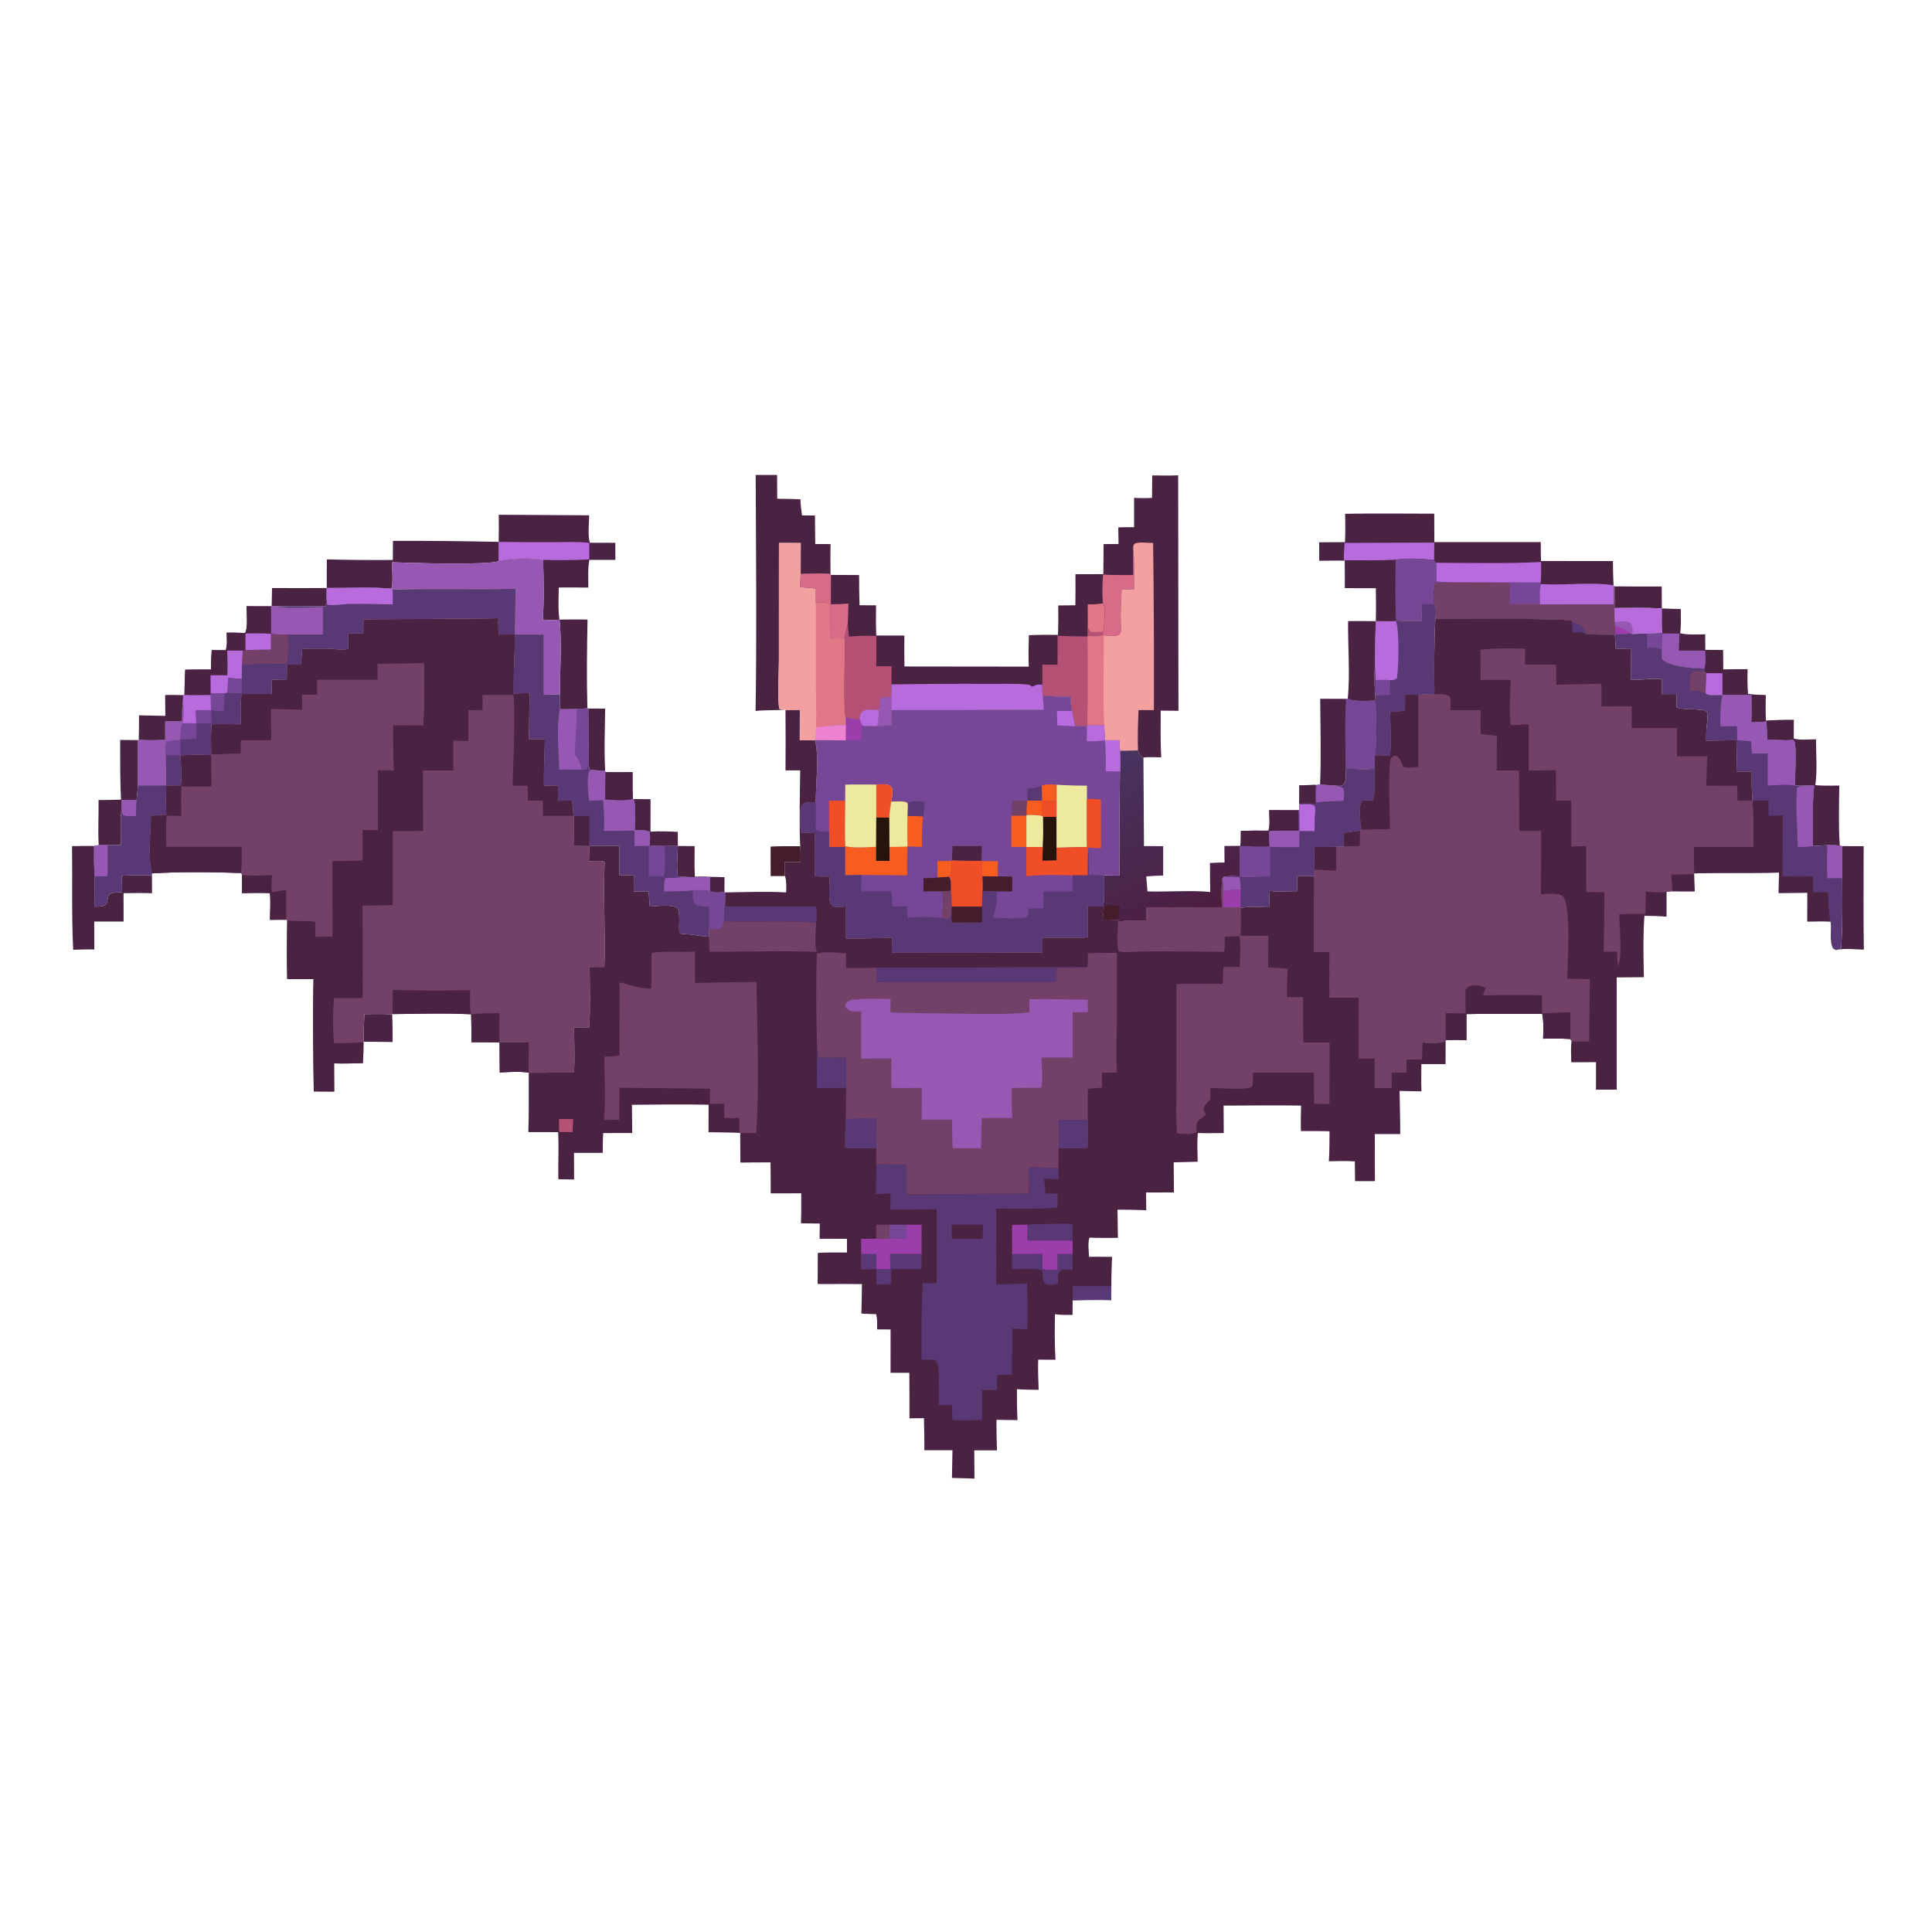 <?xml version="1.0" encoding="utf-8" ?>
<svg xmlns="http://www.w3.org/2000/svg" xmlns:xlink="http://www.w3.org/1999/xlink" width="222" height="222">
	<path fill="#4A2242" transform="scale(0.217 0.217)" d="M376.015 464.308C378.558 464.365 381.111 464.382 383.653 464.485L383.611 472.434C381.291 472.547 378.104 472.996 376.041 471.869L376.015 464.308Z"/>
	<path fill="#4A2242" transform="scale(0.217 0.217)" d="M358.962 447.964L367.831 448.037C367.776 453.44 367.69 458.831 367.952 464.23C370.576 464.235 373.416 464.042 376.015 464.308C372.095 464.7 368.068 464.472 364.13 464.416Q361.545 464.195 358.953 464.068C358.081 459.045 358.84 453.088 358.962 447.964Z"/>
	<path fill="#441C2C" transform="scale(0.217 0.217)" d="M408.06 448.282C413.269 448.011 418.507 448.101 423.722 448.09C424.042 450.899 423.943 453.697 423.899 456.518L415.476 456.53C415.491 458.91 415.266 461.553 415.691 463.885L408.079 463.908L408.06 448.282Z"/>
	<path fill="#4A2242" transform="scale(0.217 0.217)" d="M192.945 536.999C197.845 536.952 202.754 536.832 207.649 537.113C207.95 541.981 207.857 546.892 207.884 551.769Q200.239 551.634 192.593 551.64C192.402 546.81 192.801 541.838 192.945 536.999Z"/>
	<path fill="#4A2242" transform="scale(0.217 0.217)" d="M335.546 423.115L344.479 423.196L344.447 440.406C349.198 440.005 354.144 440.291 358.909 440.493L358.962 447.964L351.969 448.012C349.255 448.023 346.629 447.962 343.925 447.691C344.225 445.231 344.264 443.035 344.104 440.568C341.496 439.333 338.837 439.553 336.041 439.609C336.075 434.733 336.907 427.695 335.546 423.115Z"/>
	<path fill="#4A2242" transform="scale(0.217 0.217)" d="M144.043 311.379Q158.53 311.464 173.017 311.363L172.923 314.888C172.771 316.914 172.636 318.929 172.58 320.961C163.684 321.06 154.64 320.721 145.772 321.05L143.862 320.938L144.043 311.379Z"/>
	<path fill="#4A2242" transform="scale(0.217 0.217)" d="M855.01 310.507Q867.465 310.603 879.921 310.572L879.978 322.178C871.633 321.746 863.248 321.928 854.893 321.972C855.086 318.165 854.999 314.32 855.01 310.507Z"/>
	<path fill="#4A2242" transform="scale(0.217 0.217)" d="M311.482 375.196C314.468 375.2 317.458 375.173 320.443 375.218C320.353 386.176 319.803 397.366 320.475 408.3C317.999 407.894 315.337 407.935 312.826 407.801L312.103 407.193C311.135 402.625 311.869 397.087 311.585 392.363L311.482 375.196Z"/>
	<path fill="#4A2242" transform="scale(0.217 0.217)" d="M87.451 368.041C90.623 367.912 93.796 368.023 96.969 368.091L96.942 370.406C96.405 374.231 96.501 378.131 96.477 381.987L87.51 381.983L87.505 391.778Q80.488 392.221 73.472 391.77C73.628 387.451 73.575 383.11 73.608 378.788L87.553 379.07L87.451 368.041Z"/>
	<path fill="#B76BDC" transform="scale(0.217 0.217)" d="M854.893 321.972C863.248 321.928 871.633 321.746 879.978 322.178C880.017 326.425 879.772 330.884 880.207 335.1C877.455 335.41 874.815 335.527 872.048 335.501C869.528 335.499 867.014 335.599 864.496 335.69L863.464 335.486L855.37 335.925C854.989 334.384 855.061 332.703 855.013 331.114L854.969 329.468L854.893 321.972Z"/>
	<path fill="#9658B2" transform="scale(0.217 0.217)" d="M854.969 329.468C857.587 329.236 860.767 328.545 863.172 329.757C864.697 331.579 864.571 333.429 864.496 335.69L863.464 335.486L855.37 335.925C854.989 334.384 855.061 332.703 855.013 331.114L854.969 329.468Z"/>
	<path fill="#9B3EAC" transform="scale(0.217 0.217)" d="M855.013 331.114C857.933 332.182 861.104 333.407 863.464 335.486L855.37 335.925C854.989 334.384 855.061 332.703 855.013 331.114Z"/>
	<path fill="#4A2242" transform="scale(0.217 0.217)" d="M63.632 391.811L73.059 391.91Q72.909 403.967 73.014 416.025C72.804 418.535 72.639 421.059 72.324 423.558L64.46 423.542L64.416 427.319C63.65 433.928 63.878 440.791 64.028 447.436L57.016 447.476L52.27 447.506C51.798 439.665 52.323 431.543 52.188 423.651Q58.131 423.62 64.071 423.429C63.573 412.891 63.624 402.357 63.632 391.811Z"/>
	<path fill="#4A2242" transform="scale(0.217 0.217)" d="M713.848 328.892Q721.176 328.827 728.503 328.923Q728.157 340.674 728.076 352.431C727.6 358.612 727.924 364.833 728.375 371.003C723.646 371.117 718.241 371.647 713.679 370.158C714.963 356.714 713.704 342.439 713.848 328.892Z"/>
	<path fill="#4A2242" transform="scale(0.217 0.217)" d="M975.424 448.044L986.855 448.066C986.869 466.32 986.644 484.608 986.948 502.859C982.665 502.778 976.32 501.923 972.293 503.13C973.212 502.851 974.061 502.495 974.939 502.108C975.776 489.838 975.578 477.291 975.518 464.995L975.424 448.044Z"/>
	<path fill="#4A2242" transform="scale(0.217 0.217)" d="M296.26 328.083C301.207 328.06 306.172 327.944 311.116 328.083C310.793 343.716 310.588 359.446 311.046 375.076C309.18 375.25 307.29 375.497 305.416 375.518L296.496 375.59L296.519 367.593C296.455 355.647 297.604 339.508 296.26 328.083Z"/>
	<path fill="#4A2242" transform="scale(0.217 0.217)" d="M38.143 448.047Q43.996 447.914 49.852 447.97Q49.742 456.004 49.993 464.034L49.968 480.077C51.584 480.035 53.829 480.172 55.307 479.411C56.51 478.791 56.795 477.605 56.969 476.359C57.153 475.047 57.179 474.454 58.148 473.432C60.172 472.363 62.43 472.558 64.667 472.509L64.527 463.735C67.03 463.514 69.575 463.548 72.088 463.5C74.869 463.457 77.699 463.513 80.473 463.345L80.502 472.975C75.468 472.82 70.457 472.875 65.423 472.964L65.442 487.973L49.89 487.983L49.942 502.775C46.235 502.638 42.474 502.847 38.763 502.927C37.836 484.736 38.399 466.274 38.143 448.047Z"/>
	<path fill="#4A2242" transform="scale(0.217 0.217)" d="M208.071 286.406Q236.06 286.301 264.041 286.936C264.019 290.332 263.956 293.734 263.998 297.129C258.921 299.4 215.404 298.037 207.587 297.735C207.583 300.681 208.329 309.485 207.194 311.701C196.063 310.741 184.244 311.458 173.017 311.363L173.054 296.211Q190.527 296.657 208.005 296.522L208.071 286.406Z"/>
	<path fill="#4A2242" transform="scale(0.217 0.217)" d="M712.749 370.057L713.679 370.158C718.241 371.647 723.646 371.117 728.375 371.003C728.481 380.547 729.143 390.538 728.084 400.018L727.972 406.866C722.719 407.887 717.756 406.912 712.492 407.031C712.549 409.474 713.204 413.416 711.464 415.307C710.789 416.042 710.177 416.157 709.195 416.14C708.609 416.13 708.023 416.09 707.438 416.054C704.626 415.883 701.816 415.652 699.006 415.446C699.626 400.359 699.166 385.107 699.073 370.009L712.749 370.057Z"/>
	<path fill="#774797" transform="scale(0.217 0.217)" d="M712.749 370.057L713.679 370.158C718.241 371.647 723.646 371.117 728.375 371.003C728.481 380.547 729.143 390.538 728.084 400.018L727.972 406.866C722.719 407.887 717.756 406.912 712.492 407.031C712.489 394.786 711.986 382.269 712.749 370.057Z"/>
	<path fill="#583975" transform="scale(0.217 0.217)" d="M759.531 319.908C760.702 322.3 760.379 325.002 760.072 327.569C759.303 340.88 759.486 354.222 759.539 367.55C756.686 367.684 753.813 367.884 750.958 367.922L744.022 367.974C744.091 370.794 744.197 373.606 743.976 376.422L736.045 377.138L736.398 384.075C736.507 389.531 736.646 394.982 736.171 400.428C733.415 400.086 730.869 399.894 728.084 400.018C729.143 390.538 728.481 380.547 728.375 371.003C727.924 364.833 727.6 358.612 728.076 352.431Q728.157 340.674 728.503 328.923C732.055 328.946 735.648 329.081 739.194 328.914L739.278 328.574C743.77 328.809 748.276 328.774 752.774 328.798L752.565 320.005L759.531 319.908Z"/>
	<path fill="#774797" transform="scale(0.217 0.217)" d="M728.407 360.054C730.915 360.048 733.567 359.854 736.048 360.184L736.008 367.969C733.679 368.057 731.238 368.001 728.95 368.455C727.818 366.484 728.377 362.317 728.407 360.054Z"/>
	<path fill="#B76BDC" transform="scale(0.217 0.217)" d="M739.194 328.914C741.107 334.03 740.619 353.293 739.699 359.134C738.646 360.183 737.491 360.049 736.048 360.184C733.567 359.854 730.915 360.048 728.407 360.054C728.389 357.5 728.25 354.976 728.076 352.431Q728.157 340.674 728.503 328.923C732.055 328.946 735.648 329.081 739.194 328.914Z"/>
	<path fill="#4A2242" transform="scale(0.217 0.217)" d="M264.087 272.58L311.972 272.868C311.947 277.178 311.134 283.321 312.346 287.419C316.838 287.418 321.342 287.349 325.833 287.448C325.842 290.453 325.78 293.476 325.872 296.478L312.054 296.472C311.21 301.22 311.548 306.313 311.527 311.134Q303.703 311.044 295.879 311.106C295.854 316.641 295.411 322.613 296.26 328.083C293.21 328.53 290.462 328.369 287.421 328.061C288.187 317.499 287.865 307.037 287.599 296.466C280.236 295.457 271.265 295.474 263.998 297.129C263.956 293.734 264.019 290.332 264.041 286.936Q264.245 279.759 264.087 272.58Z"/>
	<path fill="#B76BDC" transform="scale(0.217 0.217)" d="M264.041 286.936Q278.928 287.181 293.816 287.076C299.789 287.073 306.131 286.756 312.057 287.477L312.053 296.212Q299.832 296.898 287.599 296.466C280.236 295.457 271.265 295.474 263.998 297.129C263.956 293.734 264.019 290.332 264.041 286.936Z"/>
	<path fill="#9658B2" transform="scale(0.217 0.217)" d="M263.998 297.129C271.265 295.474 280.236 295.457 287.599 296.466C287.865 307.037 288.187 317.499 287.421 328.061C290.462 328.369 293.21 328.53 296.26 328.083C297.604 339.508 296.455 355.647 296.519 367.593C293.705 367.834 290.833 367.825 288.007 367.91L288.006 335.993L272.822 336.007L272.982 311.78C251.307 312.131 229.608 311.593 207.939 312.102L207.194 311.701C208.329 309.485 207.583 300.681 207.587 297.735C215.404 298.037 258.921 299.4 263.998 297.129Z"/>
	<path fill="#4A2242" transform="scale(0.217 0.217)" d="M879.978 322.178Q884.991 322.45 890.011 322.488C890.009 326.707 890.28 331.13 889.681 335.308C893.94 336.29 898.591 335.938 902.942 335.884L902.998 344.108L912.44 344.204L912.5 354.454C916.797 354.409 921.114 354.27 925.409 354.347C925.276 358.74 925.283 363.024 925.622 367.407C928.774 367.865 931.849 367.976 935.03 368.029C934.997 372.518 934.864 377.032 935.104 381.515C940.023 381.341 944.968 381.056 949.89 381.133Q949.905 386.101 949.834 391.069C953.254 392.12 958.003 391.421 961.625 391.502C961.617 399.306 962.347 408.089 961.279 415.768C965.483 416.162 969.739 416.005 973.957 415.968C973.832 426.529 973.491 437.2 974.21 447.742C972.019 447.525 969.778 447.562 967.577 447.509C965.06 447.739 962.572 447.899 960.045 447.983C959.871 437.285 959.542 426.671 960.611 416.004L955.051 416.03C953.538 416.06 952.049 416.017 950.538 415.943C950.457 412.316 951.284 394.792 950.273 392.805C950.071 392.41 949.693 392.134 949.402 391.798C945.087 392.351 940.128 391.696 935.758 391.564L935.395 382.052C932.711 382.391 930.01 382.438 927.309 382.534C927.552 377.697 927.385 372.804 927.36 367.96L912.089 367.996C909.49 368.071 905.354 368.63 903.172 367.272C903.085 363.668 903.307 360.036 903.433 356.431L902.177 355.439L902.485 354.044C896.109 353.758 885.806 353.274 880.516 349.516C879.648 347.948 879.972 345.562 879.98 343.8C880.015 340.991 880.091 338.226 880.337 335.425L880.207 335.1C879.772 330.884 880.017 326.425 879.978 322.178Z"/>
	<path fill="#B76BDC" transform="scale(0.217 0.217)" d="M903.433 356.431L912.097 356.51L912.089 367.996C909.49 368.071 905.354 368.63 903.172 367.272C903.085 363.668 903.307 360.036 903.433 356.431Z"/>
	<path fill="#9658B2" transform="scale(0.217 0.217)" d="M880.337 335.425L889.332 335.483C889.283 338.494 889.042 341.493 888.977 344.5L903.008 344.504C903.031 347.399 903.536 351.362 902.485 354.044C896.109 353.758 885.806 353.274 880.516 349.516C879.648 347.948 879.972 345.562 879.98 343.8C880.015 340.991 880.091 338.226 880.337 335.425Z"/>
	<defs>
		<linearGradient id="gradient_0" gradientUnits="userSpaceOnUse" x1="631.929" y1="486.416" x2="588.339" y2="400.885">
			<stop offset="0" stop-color="#4C1E40"/>
			<stop offset="1" stop-color="#483460"/>
		</linearGradient>
	</defs>
	<path fill="url(#gradient_0)" transform="scale(0.217 0.217)" d="M602.605 397.36C603.359 399.219 603.498 400.274 605.473 401.136L605.77 448.045L615.939 448.057L615.929 463.617C612.929 463.71 609.948 463.794 606.962 464.121L607.625 472.021C618.248 472.378 630.595 471.31 640.85 472.321C640.795 467.21 640.696 462.094 640.696 456.983C643.262 456.875 645.852 456.688 648.419 456.734L648.35 447.973L656.779 447.899C656.217 453.23 656.446 458.722 656.429 464.081C653.592 463.946 650.816 463.707 648.022 464.352L647.299 465.151C646.571 470.12 646.967 475.482 647.026 480.512L607.001 480.461L607.079 487.489C602.078 487.487 597.091 487.405 592.115 487.989L592.045 487.164C589.334 486.993 586.597 486.955 583.881 486.855C584.298 484.574 584.424 482.282 584.587 479.973L584.201 480.009C584.938 474.637 584.59 468.909 584.625 463.484L592.802 463.625C592.593 445.217 592.807 426.908 593.057 408.502C593.239 404.815 593.156 401.172 593.032 397.485L602.605 397.36Z"/>
	<path fill="#441C2C" transform="scale(0.217 0.217)" d="M584.587 479.973C586.828 478.82 590.628 479.455 593.129 479.582C592.629 482.114 592.305 484.6 592.045 487.164C589.334 486.993 586.597 486.955 583.881 486.855C584.298 484.574 584.424 482.282 584.587 479.973Z"/>
	<path fill="#4A2242" transform="scale(0.217 0.217)" d="M400.153 251.516L411.485 251.512L411.562 264.114Q417.7 264.167 423.835 264.367C423.894 267.253 424.294 270.07 424.682 272.926L431.534 272.978L431.686 288.067L439.828 288.113C439.657 293.428 439.739 298.747 439.778 304.063C434.743 303.268 429.081 303.9 423.975 303.98L424.009 287.544L412.468 287.502L412.441 350.397C412.439 356.683 411.588 369.972 412.666 375.313C413.717 375.676 414.539 375.771 415.648 375.799C410.479 376.214 405.291 375.922 400.101 376.449C400.759 334.842 400.316 293.131 400.153 251.516Z"/>
	<path fill="#F3A0A0" transform="scale(0.217 0.217)" d="M412.468 287.502L424.009 287.544L423.975 303.98L423.55 310.933L431.953 311.604L431.987 319.144C434.507 319.055 437.315 318.674 439.584 320.009L439.499 337.771C441.916 337.794 445.215 337.374 447.46 337.959C447.506 345.599 446.407 375.036 447.808 379.856L447.912 383.854C442.619 384.087 437.385 384.583 432.118 385.125L431.935 391.938L431.62 392.054L423.454 391.996L423.526 376.009L415.938 376.062L415.648 375.799C414.539 375.771 413.717 375.676 412.666 375.313C411.588 369.972 412.439 356.683 412.441 350.397L412.468 287.502Z"/>
	<path fill="#E17686" transform="scale(0.217 0.217)" d="M431.987 319.144C434.507 319.055 437.315 318.674 439.584 320.009L439.499 337.771C441.916 337.794 445.215 337.374 447.46 337.959C447.506 345.599 446.407 375.036 447.808 379.856L447.912 383.854C442.619 384.087 437.385 384.583 432.118 385.125C432.358 377.526 432.047 369.835 432.016 362.228L431.987 319.144Z"/>
	<path fill="#583975" transform="scale(0.217 0.217)" d="M727.972 406.866C727.806 412.071 728.348 418.752 727.228 423.749C725.752 423.954 724.549 423.965 723.062 423.842C722.345 423.962 721.379 423.844 720.99 424.531C719.414 427.314 720.259 436.065 721.099 439.334L720.167 439.867C717.304 440.302 714.434 440.813 711.552 441.092L711.703 448.204C710.307 448.312 708.918 448.432 707.517 448.466L696.059 448.516C696.033 452.477 695.911 456.465 696.093 460.421L696.015 463.931L686.924 463.952L686.991 471.888L681.326 472.013C678.202 472.034 675.069 472.146 671.967 471.712L672.181 475.12L672.014 480.439C666.956 480.213 661.995 479.912 656.965 480.736L656.847 480.391C653.831 480.77 650.559 480.531 647.509 480.507L647.495 471.823C647.549 469.569 647.511 467.396 647.299 465.151L648.022 464.352C650.816 463.707 653.592 463.946 656.429 464.081C656.446 458.722 656.217 453.23 656.779 447.899C657.155 445.387 657 442.55 657.059 439.997Q664.361 439.724 671.666 439.867C672.639 436.849 672.077 432.216 672.048 429.002L687.607 429.022L687.942 428.883L688.017 425.942L687.887 425.401C688.111 422.265 687.993 419.049 688.01 415.902Q692.269 415.774 696.527 415.599L697.186 415.67L699.006 415.446C701.816 415.652 704.626 415.883 707.438 416.054C708.023 416.09 708.609 416.13 709.195 416.14C710.177 416.157 710.789 416.042 711.464 415.307C713.204 413.416 712.549 409.474 712.492 407.031C717.756 406.912 722.719 407.887 727.972 406.866Z"/>
	<path fill="#9658B2" transform="scale(0.217 0.217)" d="M648.022 464.352C650.813 464.366 653.607 464.324 656.389 464.575C656.693 466.727 657.007 468.819 657.005 470.999C653.793 471.07 650.679 471.412 647.495 471.823C647.549 469.569 647.511 467.396 647.299 465.151L648.022 464.352Z"/>
	<path fill="#4A2242" transform="scale(0.217 0.217)" d="M688.01 415.902Q692.269 415.774 696.527 415.599C696.463 418.902 696.348 422.213 696.441 425.516L687.887 425.401C688.111 422.265 687.993 419.049 688.01 415.902Z"/>
	<path fill="#9B3EAC" transform="scale(0.217 0.217)" d="M657.005 470.999L656.847 480.391C653.831 480.77 650.559 480.531 647.509 480.507L647.495 471.823C650.679 471.412 653.793 471.07 657.005 470.999Z"/>
	<path fill="#B76BDC" transform="scale(0.217 0.217)" d="M688.017 425.942C690.48 425.931 693.855 425.331 695.978 426.568C696.585 427.706 696.468 428.562 696.434 429.815C696.075 433.249 696.085 436.641 696.104 440.09L688.074 440.037C688.133 436.305 688.15 432.61 687.942 428.883L688.017 425.942Z"/>
	<path fill="#9658B2" transform="scale(0.217 0.217)" d="M699.006 415.446C701.816 415.652 704.626 415.883 707.438 416.054C709.161 416.404 710.007 416.366 711.307 417.588C712.058 419.54 711.643 421.998 711.532 424.063C706.631 424.261 701.721 424.396 696.839 424.888C696.829 421.816 696.697 418.712 697.186 415.67L699.006 415.446Z"/>
	<path fill="#9658B2" transform="scale(0.217 0.217)" d="M687.607 429.022L687.942 428.883C688.15 432.61 688.133 436.305 688.074 440.037L687.997 448.588C682.867 448.57 677.701 448.681 672.579 448.408L672.196 448.052C671.823 445.447 671.993 442.648 671.969 440.013C677.181 439.685 682.456 439.828 687.678 439.816L687.607 429.022Z"/>
	<path fill="#774797" transform="scale(0.217 0.217)" d="M672.196 448.052L672.579 448.408Q672.506 456.198 672.529 463.989C667.66 464.1 661.092 464.982 656.429 464.081C656.446 458.722 656.217 453.23 656.779 447.899C661.894 448.106 667.088 448.488 672.196 448.052Z"/>
	<path fill="#4A2242" transform="scale(0.217 0.217)" d="M672.048 429.002L687.607 429.022L687.678 439.816C682.456 439.828 677.181 439.685 671.969 440.013C671.993 442.648 671.823 445.447 672.196 448.052C667.088 448.488 661.894 448.106 656.779 447.899C657.155 445.387 657 442.55 657.059 439.997Q664.361 439.724 671.666 439.867C672.639 436.849 672.077 432.216 672.048 429.002Z"/>
	<path fill="#583975" transform="scale(0.217 0.217)" d="M880.207 335.1L880.337 335.425C880.091 338.226 880.015 340.991 879.98 343.8C879.972 345.562 879.648 347.948 880.516 349.516C885.806 353.274 896.109 353.758 902.485 354.044L902.177 355.439L903.433 356.431C903.307 360.036 903.085 363.668 903.172 367.272C905.354 368.63 909.49 368.071 912.089 367.996L927.36 367.96C927.385 372.804 927.552 377.697 927.309 382.534C930.01 382.438 932.711 382.391 935.395 382.052L935.758 391.564C940.128 391.696 945.087 392.351 949.402 391.798C949.693 392.134 950.071 392.41 950.273 392.805C951.284 394.792 950.457 412.316 950.538 415.943C952.049 416.017 953.538 416.06 955.051 416.03L960.611 416.004C959.542 426.671 959.871 437.285 960.045 447.983C962.572 447.899 965.06 447.739 967.577 447.509C969.778 447.562 972.019 447.525 974.21 447.742L975.424 448.044L975.518 464.995C975.578 477.291 975.776 489.838 974.939 502.108C974.061 502.495 973.212 502.851 972.293 503.13L970.671 502.303C968.544 498.49 969.906 492.748 969.374 488.463C969.354 488.298 969.329 488.132 969.306 487.967C965.232 487.786 961.119 487.921 957.041 487.944L957.066 472.724Q949.461 472.741 941.857 472.838L942.043 462.023C927.063 462.457 912.083 461.994 897.106 462.477C896.89 457.832 897.01 453.137 896.995 448.486L928.411 448.462Q928.598 436.227 928.02 424.005C927.479 418.833 927.564 413.679 927.635 408.49L919.504 408.515C919.687 403.002 919.59 397.501 919.506 391.987L903.476 392.168C903.466 389.241 903.452 386.394 903.871 383.488C904.013 381.447 904.533 378.802 903.75 376.89C902.176 375.752 901.003 375.945 899.092 375.808C895.434 375.314 891.152 375.882 887.669 374.587L887.841 367.487L880.001 367.556L879.986 359.489L872.943 359.551C869.809 359.933 866.651 359.946 863.499 360.028Q863.516 351.726 863.783 343.428L855.532 343.508C855.526 340.996 855.309 338.539 855.068 336.043L855.37 335.925L863.464 335.486L864.496 335.69C867.014 335.599 869.528 335.499 872.048 335.501C874.815 335.527 877.455 335.41 880.207 335.1Z"/>
	<path fill="#774797" transform="scale(0.217 0.217)" d="M880.207 335.1L880.337 335.425C880.091 338.226 880.015 340.991 879.98 343.8C877.297 342.736 874.946 342.931 872.121 342.999L872.048 335.501C874.815 335.527 877.455 335.41 880.207 335.1Z"/>
	<path fill="#734067" transform="scale(0.217 0.217)" d="M902.177 355.439L903.433 356.431C903.307 360.036 903.085 363.668 903.172 367.272C900.839 365.713 897.846 365.902 895.151 365.796C895.139 365.043 895.099 364.298 895.056 363.547C894.916 361.081 894.246 358.167 896.015 356.184C897.885 355.158 900.097 355.436 902.177 355.439Z"/>
	<path fill="#9658B2" transform="scale(0.217 0.217)" d="M974.21 447.742L975.424 448.044L975.518 464.995L967.549 465.03Q967.363 456.269 967.577 447.509C969.778 447.562 972.019 447.525 974.21 447.742Z"/>
	<path fill="#9658B2" transform="scale(0.217 0.217)" d="M955.051 416.03L960.611 416.004C959.542 426.671 959.871 437.285 960.045 447.983C957.37 448.539 954.704 448.469 951.984 448.481C951.753 438.334 950.704 427.424 951.57 417.336C952.333 416.337 953.84 416.317 955.051 416.03Z"/>
	<path fill="#9658B2" transform="scale(0.217 0.217)" d="M912.089 367.996L927.36 367.96C927.385 372.804 927.552 377.697 927.309 382.534C930.01 382.438 932.711 382.391 935.395 382.052L935.758 391.564C940.128 391.696 945.087 392.351 949.402 391.798C949.693 392.134 950.071 392.41 950.273 392.805C951.284 394.792 950.457 412.316 950.538 415.943C945.902 415.174 940.713 415.801 936.021 416L936.09 398.989L927.698 399.038L927.242 392.538L919.912 391.954C919.942 389.484 919.835 387.011 919.766 384.543C916.867 384.46 913.926 384.592 911.023 384.621C910.857 378.869 910.954 373.643 912.089 367.996Z"/>
	<path fill="#4A2242" transform="scale(0.217 0.217)" d="M928.02 424.005L936.451 423.92L936.498 432.033C938.991 431.932 941.501 431.893 943.987 431.687L943.834 464.046C949.206 464.097 954.617 464.285 959.985 464.048L959.988 472.424L967.985 472.41C968.064 477.607 968.324 482.852 969.306 487.967C965.232 487.786 961.119 487.921 957.041 487.944L957.066 472.724Q949.461 472.741 941.857 472.838L942.043 462.023C927.063 462.457 912.083 461.994 897.106 462.477C896.89 457.832 897.01 453.137 896.995 448.486L928.411 448.462Q928.598 436.227 928.02 424.005Z"/>
	<path fill="#4A2242" transform="scale(0.217 0.217)" d="M712.266 272.062C727.982 271.774 743.744 272.015 759.465 272.008L759.515 287.054L815.874 287.058C815.809 290.39 815.943 293.744 815.996 297.076L854.09 297.081C854.098 301.38 854.182 305.65 854.413 309.942L854.567 310.395L855.01 310.507C854.999 314.32 855.086 318.165 854.893 321.972L854.969 329.468L855.013 331.114C855.061 332.703 854.989 334.384 855.37 335.925L855.068 336.043Q847.551 336.072 840.037 335.882L839.578 335.48C839.32 334.4 839.049 333.114 838.447 332.17C837.894 331.304 837.012 331.001 836.093 330.706C834.823 330.297 833.653 329.81 832.44 329.257C832.413 329.209 832.378 329.165 832.361 329.113C832.316 328.974 832.29 328.829 832.254 328.688C830.934 327.349 767.799 327.721 760.072 327.569C760.379 325.002 760.702 322.3 759.531 319.908L752.565 320.005L752.774 328.798C748.276 328.774 743.77 328.809 739.278 328.574L739.194 328.914C735.648 329.081 732.055 328.946 728.503 328.923C728.737 323.136 728.559 317.273 728.551 311.478L712.11 311.442Q712.147 304.167 712.051 296.892C707.566 296.777 703.049 296.917 698.56 296.944L698.54 287.158L712.202 287.077C712.415 282.037 712.426 277.1 712.266 272.062Z"/>
	<path fill="#B76BDC" transform="scale(0.217 0.217)" d="M711.985 287.477L759.52 287.317Q759.499 291.94 759.392 296.561C752.886 295.835 745.476 295.399 738.995 296.401C729.91 296.866 720.762 296.664 711.666 296.66C711.514 293.596 711.788 290.534 711.985 287.477Z"/>
	<path fill="#B76BDC" transform="scale(0.217 0.217)" d="M760.478 297.99C778.976 298.064 797.565 298.521 816.04 297.585C816.124 301.263 816.116 304.861 815.834 308.531L799.513 308.497L766.738 308.433C764.68 308.148 762.567 308.111 760.493 307.991L760.478 297.99Z"/>
	<path fill="#774797" transform="scale(0.217 0.217)" d="M738.995 296.401C745.476 295.399 752.886 295.835 759.392 296.561L760.478 297.99L760.493 307.991C762.567 308.111 764.68 308.148 766.738 308.433C764.47 308.542 762.262 308.618 759.991 308.464C759.504 312.047 758.489 316.358 759.531 319.908L752.565 320.005L752.774 328.798C748.276 328.774 743.77 328.809 739.278 328.574C738.582 317.918 738.98 307.081 738.995 296.401Z"/>
	<path fill="#734067" transform="scale(0.217 0.217)" d="M815.834 308.531L816.046 309.334C828.658 310.1 841.982 308.045 854.413 309.942L854.567 310.395L855.01 310.507C854.999 314.32 855.086 318.165 854.893 321.972L854.969 329.468L855.013 331.114C855.061 332.703 854.989 334.384 855.37 335.925L855.068 336.043Q847.551 336.072 840.037 335.882L839.578 335.48C839.32 334.4 839.049 333.114 838.447 332.17C837.894 331.304 837.012 331.001 836.093 330.706C834.823 330.297 833.653 329.81 832.44 329.257C832.413 329.209 832.378 329.165 832.361 329.113C832.316 328.974 832.29 328.829 832.254 328.688C830.934 327.349 767.799 327.721 760.072 327.569C760.379 325.002 760.702 322.3 759.531 319.908C758.489 316.358 759.504 312.047 759.991 308.464C762.262 308.618 764.47 308.542 766.738 308.433L799.513 308.497L815.834 308.531Z"/>
	<path fill="#774797" transform="scale(0.217 0.217)" d="M815.834 308.531L816.046 309.334C815.006 312.525 815.451 316.678 815.506 320.025C810.17 319.927 804.813 320.024 799.475 320.026L799.513 308.497L815.834 308.531Z"/>
	<path fill="#B76BDC" transform="scale(0.217 0.217)" d="M816.046 309.334C828.658 310.1 841.982 308.045 854.413 309.942L854.567 310.395L854.547 320.012L815.506 320.025C815.451 316.678 815.006 312.525 816.046 309.334Z"/>
	<path fill="#4A2242" transform="scale(0.217 0.217)" d="M610.121 251.747C614.699 251.792 619.298 251.925 623.872 251.687L624.018 376.375L614.621 376.294C614.622 384.517 614.41 392.811 614.905 401.019C611.824 401.002 608.521 400.768 605.473 401.136C603.498 400.274 603.359 399.219 602.605 397.36L593.032 397.485Q592.933 394.743 592.765 392.004L585.059 391.996L584.696 384.012L575.871 384.119L575.559 384.476L569.24 384.51L567.661 376.508C567.035 374 567.047 371.553 566.994 368.986C562.048 368.914 557.093 368.659 552.149 368.486C552.386 370.925 552.551 373.304 552.541 375.76Q512.283 376.125 472.024 376.034L472.054 383.894C469.581 384.11 467.067 384.422 464.59 384.534C462.006 384.545 459.432 384.406 456.851 384.281C455.961 383.526 455.698 382.171 455.28 381.083C452.592 380.999 450.38 380.57 447.808 379.856C446.407 375.036 447.506 345.599 447.46 337.959C445.215 337.374 441.916 337.794 439.499 337.771L439.584 320.009C437.315 318.674 434.507 319.055 431.987 319.144L431.953 311.604L423.55 310.933L423.975 303.98C429.081 303.9 434.743 303.268 439.778 304.063L440.026 304.43L454.912 304.503Q454.889 312.505 455.157 320.502L463.89 320.532C463.83 325.87 463.77 331.187 463.996 336.522L478.888 336.542Q478.793 344.731 478.931 352.919L544.757 352.995C544.507 347.452 544.7 341.9 544.811 336.355C549.963 336.139 555.067 336.108 560.222 336.181C560.432 330.975 560.448 325.813 560.369 320.606L569.427 320.506Q569.552 312.286 569.476 304.065L584.246 304.017L584.382 288.111L592.292 288.063L592.172 279.25C594.954 279.203 597.752 279.093 600.534 279.167L600.535 263.667C603.7 263.733 606.883 263.889 610.042 263.633L610.121 251.747Z"/>
	<path fill="#E17686" transform="scale(0.217 0.217)" d="M584.059 319.425C585.957 322.552 584.54 329.319 584.58 333.025L583.961 334.649L584.179 336.282C582.012 337.465 578.456 337.022 575.998 336.995L576.004 331.729L575.977 320.013C578.742 320.019 581.339 320.031 584.059 319.425Z"/>
	<path fill="#B45174" transform="scale(0.217 0.217)" d="M576.004 331.729C576.573 333.279 576.588 333.696 577.957 334.704C580.015 334.996 581.979 334.254 583.961 334.649L584.179 336.282C582.012 337.465 578.456 337.022 575.998 336.995L576.004 331.729Z"/>
	<path fill="#D76B88" transform="scale(0.217 0.217)" d="M423.975 303.98C429.081 303.9 434.743 303.268 439.778 304.063L440.026 304.43L439.968 319.945C443.101 319.953 446.166 319.868 449.287 319.594L448.945 330.249C448.308 332.757 447.42 335.358 447.46 337.959C445.215 337.374 441.916 337.794 439.499 337.771L439.584 320.009C437.315 318.674 434.507 319.055 431.987 319.144L431.953 311.604L423.55 310.933L423.975 303.98Z"/>
	<path fill="#D76B88" transform="scale(0.217 0.217)" d="M600.092 290.892C600.766 297.843 600.528 304.999 600.499 311.98L593.928 312.109C593.693 318.986 593.06 326.189 593.672 333.05C593.451 334.688 593.585 335.041 592.373 336.24C589.786 337.139 587.173 336.524 584.498 336.504L584.179 336.282L583.961 334.649L584.58 333.025C584.54 329.319 585.957 322.552 584.059 319.425C583.495 314.555 583.764 309.123 584.089 304.251C589.392 304.587 594.746 304.484 600.059 304.515Q599.916 297.703 600.092 290.892Z"/>
	<path fill="#B45174" transform="scale(0.217 0.217)" d="M560.023 336.579C565.352 336.965 570.659 336.978 575.998 336.995C576 352.696 576.186 368.422 575.871 384.119L575.559 384.476L569.24 384.51L567.661 376.508C567.035 374 567.047 371.553 566.994 368.986C562.048 368.914 557.093 368.659 552.149 368.486C551.923 366.544 551.959 364.51 551.881 362.552C552.073 359.062 551.907 355.488 551.89 351.988L559.99 351.97L560.023 336.579Z"/>
	<path fill="#B45174" transform="scale(0.217 0.217)" d="M448.945 330.249L449.493 337.044C454.349 336.767 459.142 336.498 464.008 336.721L464.022 352.772L472.137 352.812L472.029 362.414L471.941 368.679L472.024 376.034L472.054 383.894C469.581 384.11 467.067 384.422 464.59 384.534C462.006 384.545 459.432 384.406 456.851 384.281C455.961 383.526 455.698 382.171 455.28 381.083C452.592 380.999 450.38 380.57 447.808 379.856C446.407 375.036 447.506 345.599 447.46 337.959C447.42 335.358 448.308 332.757 448.945 330.249Z"/>
	<path fill="#B76BDC" transform="scale(0.217 0.217)" d="M455.28 381.083C455.355 379.712 455.417 377.976 456.498 376.995C458.584 375.101 462.827 375.931 465.453 376.047C465.255 378.885 465.118 381.734 464.59 384.534C462.006 384.545 459.432 384.406 456.851 384.281C455.961 383.526 455.698 382.171 455.28 381.083Z"/>
	<path fill="#9658B2" transform="scale(0.217 0.217)" d="M466.223 369.595C468.139 369.392 470.043 369.006 471.941 368.679L472.024 376.034L472.054 383.894C469.581 384.11 467.067 384.422 464.59 384.534C465.118 381.734 465.255 378.885 465.453 376.047L466.223 369.595Z"/>
	<path fill="#B76BDC" transform="scale(0.217 0.217)" d="M472.029 362.414Q498.006 361.987 523.986 362.109C530.517 362.179 537.507 361.839 543.989 362.458C545.163 362.57 545.751 362.958 546.647 363.683C546.781 363.602 546.913 363.517 547.049 363.439C548.768 362.453 549.94 362.428 551.881 362.552C551.959 364.51 551.923 366.544 552.149 368.486C552.386 370.925 552.551 373.304 552.541 375.76Q512.283 376.125 472.024 376.034L471.941 368.679L472.029 362.414Z"/>
	<path fill="#F3A0A0" transform="scale(0.217 0.217)" d="M600.092 290.892C600.088 289.375 599.844 288.969 600.876 287.8C603.871 286.862 607.48 287.517 610.61 287.511Q611.18 331.754 611.009 376.001L602.864 376.015C602.609 383.112 602.302 390.259 602.605 397.36L593.032 397.485Q592.933 394.743 592.765 392.004L585.059 391.996L584.696 384.012L575.871 384.119C576.186 368.422 576 352.696 575.998 336.995C578.456 337.022 582.012 337.465 584.179 336.282L584.498 336.504C587.173 336.524 589.786 337.139 592.373 336.24C593.585 335.041 593.451 334.688 593.672 333.05C593.06 326.189 593.693 318.986 593.928 312.109L600.499 311.98C600.528 304.999 600.766 297.843 600.092 290.892Z"/>
	<path fill="#E17686" transform="scale(0.217 0.217)" d="M584.179 336.282L584.498 336.504C584.593 352.27 584.031 368.282 584.696 384.012L575.871 384.119C576.186 368.422 576 352.696 575.998 336.995C578.456 337.022 582.012 337.465 584.179 336.282Z"/>
	<path fill="#583975" transform="scale(0.217 0.217)" d="M173.017 311.363C184.244 311.458 196.063 310.741 207.194 311.701L207.939 312.102C229.608 311.593 251.307 312.131 272.982 311.78L272.822 336.007L288.006 335.993L288.007 367.91C290.833 367.825 293.705 367.834 296.519 367.593L296.496 375.59L305.416 375.518C307.29 375.497 309.18 375.25 311.046 375.076L311.482 375.196L311.585 392.363C311.869 397.087 311.135 402.625 312.103 407.193L312.826 407.801C315.337 407.935 317.999 407.894 320.475 408.3L320.579 408.812C325.376 409.014 330.126 408.942 334.922 408.819C334.952 413.555 334.858 418.328 335.127 423.055L335.546 423.115C336.907 427.695 336.075 434.733 336.041 439.609C338.837 439.553 341.496 439.333 344.104 440.568C344.264 443.035 344.225 445.231 343.925 447.691C346.629 447.962 349.255 448.023 351.969 448.012L358.962 447.964C358.84 453.088 358.081 459.045 358.953 464.068Q361.545 464.195 364.13 464.416C368.068 464.472 372.095 464.7 376.015 464.308L376.041 471.869C378.104 472.996 381.291 472.547 383.611 472.434L384.04 472.551C383.993 475.014 384.035 477.513 383.848 479.968C383.581 482.605 383.431 485.205 383.36 487.853C383.024 489.628 383.075 490.276 381.819 491.626C379.747 492.342 377.628 491.975 375.475 492.043L375.528 496.093C370.488 495.647 365.541 494.652 360.469 494.46L359.734 493.678C359.307 489.759 360.348 484.499 358.811 480.937C355.677 478.58 348.009 479.894 344.082 480.052Q343.819 476.008 343.409 471.977L335.533 472.02L335.643 463.491L327.998 463.516L327.992 447.988L312.028 448.013L304.047 447.876L304.005 432.159L303.631 431.958C303.465 429.295 303.151 426.634 302.891 423.979L295.484 424.021L295.381 415.99L287.97 416.009C287.911 407.841 288.323 399.653 288.49 391.485L280.052 391.516C279.932 383.367 280.372 375.17 280.482 367.016Q276.237 367.123 271.995 367.295Q271.936 355.508 272.511 343.735L272.556 335.961L263.957 336.077L263.769 328.797L264.109 327.408L257.92 327.56L192.488 328.005L192.438 335.495L184.423 335.49L184.37 343.525C182.133 344.49 178.418 343.954 176.055 343.614C173.311 343.476 170.518 343.547 167.768 343.527L160.022 343.563C159.926 346.427 159.839 349.178 159.236 351.99L152.01 351.983L151.931 359.334L151.809 359.846C149.21 359.924 146.604 360.045 144.004 360.036L143.884 367.463L127.94 367.463C127.277 372.773 127.486 378.232 127.536 383.576L120.018 383.481L112.014 383.52L111.782 389.6C111.62 392.934 111.956 396.21 111.877 399.521L111.836 399.887C106.36 399.71 101.021 399.587 95.552 400.088C95.894 405.265 96.485 410.842 95.834 415.991L88.037 415.998C88.011 421.093 87.705 426.358 88.205 431.428L79.989 432.003C79.852 441.525 78.254 453.298 80.489 462.49L80.473 463.345C77.699 463.513 74.869 463.457 72.088 463.5C69.575 463.548 67.03 463.514 64.527 463.735L64.667 472.509C62.43 472.558 60.172 472.363 58.148 473.432C57.179 474.454 57.153 475.047 56.969 476.359C56.795 477.605 56.51 478.791 55.307 479.411C53.829 480.172 51.584 480.035 49.968 480.077L49.993 464.034Q49.742 456.004 49.852 447.97L52.27 447.506L57.016 447.476L64.028 447.436C63.878 440.791 63.65 433.928 64.416 427.319L64.46 423.542L72.324 423.558C72.639 421.059 72.804 418.535 73.014 416.025Q72.909 403.967 73.059 391.91L73.472 391.77Q80.488 392.221 87.505 391.778L87.51 381.983L96.477 381.987C96.501 378.131 96.405 374.231 96.942 370.406L96.969 368.091L97.672 367.943Q97.734 361.278 98.076 354.622C102.639 354.477 107.221 354.542 111.787 354.523C111.617 351.071 111.88 347.683 112.127 344.242L119.486 344.311C120.531 341.714 120.03 337.783 120.026 335.002C123.268 334.973 126.478 335.029 129.717 335.191C131.416 332.824 130.55 324.169 130.531 321.026L143.445 321.043L143.862 320.938L145.772 321.05C154.64 320.721 163.684 321.06 172.58 320.961C172.636 318.929 172.771 316.914 172.923 314.888L173.017 311.363Z"/>
	<path fill="#774797" transform="scale(0.217 0.217)" d="M120.841 358.926Q124.43 359.25 128.025 359.509L128.012 367.111C125.52 367.064 122.881 367.194 120.415 366.857L120.841 358.926Z"/>
	<path fill="#9658B2" transform="scale(0.217 0.217)" d="M64.46 423.542L72.324 423.558C72.138 426.389 72.002 429.191 71.998 432.029C69.636 432.118 66.922 432.653 64.893 431.371C64.27 430.04 64.395 428.75 64.416 427.319L64.46 423.542Z"/>
	<path fill="#9658B2" transform="scale(0.217 0.217)" d="M52.27 447.506L57.016 447.476L57.003 463.995L49.993 464.034Q49.742 456.004 49.852 447.97L52.27 447.506Z"/>
	<path fill="#4A2242" transform="scale(0.217 0.217)" d="M304.005 432.159L312.013 432.03L312.028 448.013L304.047 447.876L304.005 432.159Z"/>
	<path fill="#774797" transform="scale(0.217 0.217)" d="M343.925 447.691C346.629 447.962 349.255 448.023 351.969 448.012C352.023 453.118 352.696 459.302 351.352 464.235C348.892 463.752 346.025 464.025 343.511 464.018Q343.498 455.947 343.585 447.877L343.925 447.691Z"/>
	<path fill="#9658B2" transform="scale(0.217 0.217)" d="M364.13 464.416C368.068 464.472 372.095 464.7 376.015 464.308L376.041 471.869C373.029 471.243 369.999 471.262 366.946 471.451C361.852 472.079 356.745 471.976 351.622 471.982C351.562 469.518 351.537 467.387 352.224 464.982C356.158 464.972 360.189 464.57 364.13 464.416Z"/>
	<path fill="#774797" transform="scale(0.217 0.217)" d="M366.946 471.451C369.999 471.262 373.029 471.243 376.041 471.869C378.104 472.996 381.291 472.547 383.611 472.434L384.04 472.551C383.993 475.014 384.035 477.513 383.848 479.968C383.581 482.605 383.431 485.205 383.36 487.853C383.024 489.628 383.075 490.276 381.819 491.626C379.747 492.342 377.628 491.975 375.475 492.043L375.475 480.086C373.107 480.035 369.998 480.308 368.149 478.604C366.445 477.032 366.915 473.568 366.946 471.451Z"/>
	<path fill="#734067" transform="scale(0.217 0.217)" d="M143.513 335.611C146.445 335.98 149.305 336.008 152.254 336.002C153.16 341.293 152.634 346.231 151.847 351.509C148.358 351.608 129.92 350.914 128.428 352.66C128.282 352.83 128.198 353.044 128.083 353.236C128.157 350.327 128.42 347.397 128.593 344.49L129.957 344.327C134.444 344.019 138.967 344.057 143.463 343.996L143.513 335.611Z"/>
	<path fill="#B76BDC" transform="scale(0.217 0.217)" d="M173.017 311.363C184.244 311.458 196.063 310.741 207.194 311.701L207.939 312.102Q208.014 316.071 208.022 320.04C200.17 319.919 192.273 319.646 184.423 319.816C182.22 319.863 174.637 320.998 173.179 320.041Q172.98 317.468 172.923 314.888L173.017 311.363Z"/>
	<path fill="#9658B2" transform="scale(0.217 0.217)" d="M143.862 320.938L145.772 321.05C153.66 322.522 162.992 321.571 170.998 321.458L170.988 335.956L152.254 336.002C149.305 336.008 146.445 335.98 143.513 335.611L143.445 321.043L143.862 320.938Z"/>
	<path fill="#774797" transform="scale(0.217 0.217)" d="M111.527 367.185L119.037 367.047C118.818 370.207 118.493 373.409 118.462 376.573C116.287 376.448 114.048 376.425 111.897 376.081L111.955 383.023L103.951 383.02L103.95 391.225Q99.747 391.449 95.541 391.6L95.479 399.999L87.815 399.993C87.528 397.474 87.755 395.24 88.073 392.751C90.516 392.327 92.954 392.079 95.419 391.842C95.506 389.011 95.546 385.587 96.677 382.962C97.47 379.007 97.135 374.428 96.942 370.406L96.969 368.091L97.672 367.943C102.267 368.093 106.841 368.041 111.436 367.961L111.527 367.185Z"/>
	<path fill="#B76BDC" transform="scale(0.217 0.217)" d="M97.672 367.943C102.267 368.093 106.841 368.041 111.436 367.961C111.563 370.64 111.706 373.317 111.737 375.999L103.493 376.044L103.939 382.99L96.677 382.962C97.47 379.007 97.135 374.428 96.942 370.406L96.969 368.091L97.672 367.943Z"/>
	<path fill="#9658B2" transform="scale(0.217 0.217)" d="M96.942 370.406C97.135 374.428 97.47 379.007 96.677 382.962C95.546 385.587 95.506 389.011 95.419 391.842C92.954 392.079 90.516 392.327 88.073 392.751C87.755 395.24 87.528 397.474 87.815 399.993Q88.106 407.956 88.002 415.923Q80.509 416.064 73.014 416.025Q72.909 403.967 73.059 391.91L73.472 391.77Q80.488 392.221 87.505 391.778L87.51 381.983L96.477 381.987C96.501 378.131 96.405 374.231 96.942 370.406Z"/>
	<path fill="#9658B2" transform="scale(0.217 0.217)" d="M311.046 375.076L311.482 375.196L311.585 392.363C311.296 396.534 312.757 403.777 310.629 407.248C309.645 407.479 308.837 407.546 307.827 407.521L296.054 407.506C295.926 398.084 294.446 384.537 296.496 375.59L305.416 375.518C307.29 375.497 309.18 375.25 311.046 375.076Z"/>
	<path fill="#774797" transform="scale(0.217 0.217)" d="M311.046 375.076L311.482 375.196L311.585 392.363C311.296 396.534 312.757 403.777 310.629 407.248C309.645 407.479 308.837 407.546 307.827 407.521C307.537 404.166 306.297 402.338 304.497 399.626C304.358 391.576 305.597 383.565 305.416 375.518C307.29 375.497 309.18 375.25 311.046 375.076Z"/>
	<path fill="#9658B2" transform="scale(0.217 0.217)" d="M312.826 407.801C315.337 407.935 317.999 407.894 320.475 408.3L320.579 408.812C325.376 409.014 330.126 408.942 334.922 408.819C334.952 413.555 334.858 418.328 335.127 423.055L335.546 423.115C336.907 427.695 336.075 434.733 336.041 439.609C338.837 439.553 341.496 439.333 344.104 440.568C344.264 443.035 344.225 445.231 343.925 447.691L343.585 447.877L335.995 448.043L336.02 439.856C330.611 440.01 325.18 439.977 319.768 440.026C319.964 434.522 320.031 429.177 319.303 423.704C316.9 423.766 314.491 423.956 312.091 424.094C311.288 419.766 310.843 413.625 311.653 409.309C311.87 408.157 311.93 408.39 312.826 407.801Z"/>
	<path fill="#4A2242" transform="scale(0.217 0.217)" d="M320.579 408.812C325.376 409.014 330.126 408.942 334.922 408.819C334.952 413.555 334.858 418.328 335.127 423.055C330.795 424.286 324.98 423.522 320.46 423.386Q320.45 416.098 320.579 408.812Z"/>
	<path fill="#4A2242" transform="scale(0.217 0.217)" d="M130.531 321.026L143.445 321.043L143.513 335.611L143.463 343.996C138.967 344.057 134.444 344.019 129.957 344.327L128.593 344.49C128.42 347.397 128.157 350.327 128.083 353.236L128.025 359.509Q124.43 359.25 120.841 358.926L120.415 366.857L119.037 367.047L111.527 367.185L111.436 367.961C106.841 368.041 102.267 368.093 97.672 367.943Q97.734 361.278 98.076 354.622C102.639 354.477 107.221 354.542 111.787 354.523C111.617 351.071 111.88 347.683 112.127 344.242L119.486 344.311C120.531 341.714 120.03 337.783 120.026 335.002C123.268 334.973 126.478 335.029 129.717 335.191C131.416 332.824 130.55 324.169 130.531 321.026Z"/>
	<path fill="#B76BDC" transform="scale(0.217 0.217)" d="M129.983 335.462C134.528 335.326 138.972 335.306 143.513 335.611L143.463 343.996C138.967 344.057 134.444 344.019 129.957 344.327L129.983 335.462Z"/>
	<path fill="#B76BDC" transform="scale(0.217 0.217)" d="M120.315 344.52L128.593 344.49C128.42 347.397 128.157 350.327 128.083 353.236L128.025 359.509Q124.43 359.25 120.841 358.926L120.415 366.857L119.037 367.047L111.527 367.185L111.502 357.517C114.455 357.499 117.413 357.554 120.366 357.574C120.571 353.209 120.452 348.884 120.315 344.52Z"/>
	<path fill="#774797" transform="scale(0.217 0.217)" d="M552.149 368.486C557.093 368.659 562.048 368.914 566.994 368.986C567.047 371.553 567.035 374 567.661 376.508L569.24 384.51L575.559 384.476L575.871 384.119L584.696 384.012L585.059 391.996L592.765 392.004Q592.933 394.743 593.032 397.485C593.156 401.172 593.239 404.815 593.057 408.502C592.807 426.908 592.593 445.217 592.802 463.625L584.625 463.484C584.59 468.909 584.938 474.637 584.201 480.009L576.001 480L576.017 496.086C574.005 496.816 571.542 496.529 569.418 496.504L557.483 496.498L552.023 496.488L551.981 504.309Q512.117 504.568 472.252 504.42L472.478 496.454Q460.245 496.989 448.001 497.029L447.992 479.935C445.771 480.137 442.155 480.918 440.358 479.277C438.225 477.329 439.448 467.32 439.447 464.046C436.784 464.233 434.147 464.125 431.482 464.039C431.454 456.403 431.35 448.756 431.612 441.124C429.149 440.776 426.492 441.01 424 441.04C424.075 437.471 422.556 428.698 424.94 426.13C426.588 424.356 429.8 424.898 431.988 424.967C431.842 414.535 433.922 402.215 431.62 392.054L431.935 391.938L432.118 385.125C437.385 384.583 442.619 384.087 447.912 383.854L447.808 379.856C450.38 380.57 452.592 380.999 455.28 381.083C455.698 382.171 455.961 383.526 456.851 384.281C459.432 384.406 462.006 384.545 464.59 384.534C467.067 384.422 469.581 384.11 472.054 383.894L472.024 376.034Q512.283 376.125 552.541 375.76C552.551 373.304 552.386 370.925 552.149 368.486Z"/>
	<path fill="#583975" transform="scale(0.217 0.217)" d="M551.599 416.075C551.683 418.662 551.851 421.273 551.794 423.86L551.346 423.996L543.925 424L544.164 417.645C546.75 417.347 549.183 417.102 551.599 416.075Z"/>
	<path fill="#F65D1F" transform="scale(0.217 0.217)" d="M496.353 455.994L503.767 455.868C503.9 457.849 504.011 462.241 502.92 463.917C502.828 464.059 502.697 464.171 502.585 464.298L496.474 464.698L496.353 455.994Z"/>
	<path fill="#734067" transform="scale(0.217 0.217)" d="M536.072 424.03L543.925 424C543.781 426.54 543.599 429.068 543.693 431.613L543.5 431.93L535.493 431.996L536.072 424.03Z"/>
	<path fill="#583975" transform="scale(0.217 0.217)" d="M480.715 426.409L481.224 424.925C483.734 423.978 486.909 424.454 489.581 424.493C489.355 427.09 489.324 429.894 488.739 432.429C486.01 432.046 483.254 432.117 480.505 432.12C480.52 430.216 480.634 428.31 480.715 426.409Z"/>
	<path fill="#F65D1F" transform="scale(0.217 0.217)" d="M551.599 416.075C553.746 415.001 557.142 415.475 559.501 415.525L559.513 424.092Q555.652 424.017 551.794 423.86C551.851 421.273 551.683 418.662 551.599 416.075Z"/>
	<path fill="#F65D1F" transform="scale(0.217 0.217)" d="M520.218 455.986L528.372 456.049L528.302 464.07L520.181 464.002C519.866 461.342 520.008 458.646 520.218 455.986Z"/>
	<path fill="#B76BDC" transform="scale(0.217 0.217)" d="M559.688 376.502L567.661 376.508L569.24 384.51C566.131 384.529 563.048 384.337 559.946 384.146C559.719 381.605 559.727 379.052 559.688 376.502Z"/>
	<path fill="#734067" transform="scale(0.217 0.217)" d="M503.555 471.675C503.809 474.468 503.997 477.222 504.041 480.027L503.886 481.227C503.666 483.125 503.736 485.085 502.447 486.545C501.015 486.784 499.873 486.45 498.495 486.112C499.606 481.953 499.014 476.33 499.064 471.994L503.555 471.675Z"/>
	<path fill="#B76BDC" transform="scale(0.217 0.217)" d="M575.871 384.119L584.696 384.012L585.059 391.996C581.903 392.516 578.675 392.487 575.485 392.576L575.559 384.476L575.871 384.119Z"/>
	<path fill="#9B3EAC" transform="scale(0.217 0.217)" d="M447.808 379.856C450.38 380.57 452.592 380.999 455.28 381.083C455.698 382.171 455.961 383.526 456.851 384.281C455.475 386.499 455.912 389.446 455.979 392.009L447.803 392.02L447.912 383.854L447.808 379.856Z"/>
	<path fill="#441C2C" transform="scale(0.217 0.217)" d="M496.474 464.698L502.585 464.298C503.992 466.113 503.548 469.393 503.555 471.675L499.064 471.994L489 471.985L488.995 465.015C491.517 465.019 493.96 464.917 496.474 464.698Z"/>
	<path fill="#ED82D0" transform="scale(0.217 0.217)" d="M432.118 385.125C437.385 384.583 442.619 384.087 447.912 383.854L447.803 392.02L431.935 391.938L432.118 385.125Z"/>
	<path fill="#4A2242" transform="scale(0.217 0.217)" d="M504.405 448.015L519.94 448.006C519.872 450.598 519.72 453.215 519.777 455.806Q511.915 455.981 504.059 455.612L504.405 448.015Z"/>
	<path fill="#441C2C" transform="scale(0.217 0.217)" d="M528.302 464.07L535.988 464.184L536.017 472.005L527.992 472.005L520.222 471.942C520.486 469.327 520.26 466.628 520.181 464.002L528.302 464.07Z"/>
	<path fill="#B76BDC" transform="scale(0.217 0.217)" d="M585.059 391.996L592.765 392.004Q592.933 394.743 593.032 397.485C593.156 401.172 593.239 404.815 593.057 408.502L585.571 408.435C585.543 402.959 585.659 397.446 585.059 391.996Z"/>
	<path fill="#EF4E26" transform="scale(0.217 0.217)" d="M551.346 423.996L551.794 423.86Q555.652 424.017 559.513 424.092L559.451 432.619L552.371 432.553L551.733 432.093C549.081 431.447 546.4 431.579 543.693 431.613C543.599 429.068 543.781 426.54 543.925 424L551.346 423.996Z"/>
	<path fill="#F65D1F" transform="scale(0.217 0.217)" d="M543.925 424L551.346 423.996C551.664 426.693 551.609 429.385 551.733 432.093C549.081 431.447 546.4 431.579 543.693 431.613C543.599 429.068 543.781 426.54 543.925 424Z"/>
	<path fill="#F65D1F" transform="scale(0.217 0.217)" d="M535.493 431.996L543.5 431.93L543.484 448.484L535.496 448.452L535.493 431.996Z"/>
	<path fill="#EDEA9F" transform="scale(0.217 0.217)" d="M543.693 431.613C546.4 431.579 549.081 431.447 551.733 432.093L552.371 432.553C552.445 437.893 552.48 443.188 552.192 448.524L543.484 448.484L543.5 431.93L543.693 431.613Z"/>
	<path fill="#26140A" transform="scale(0.217 0.217)" d="M552.371 432.553L559.451 432.619L559.473 448.889L559.501 455.603L551.958 455.812L552.192 448.524C552.48 443.188 552.445 437.893 552.371 432.553Z"/>
	<path fill="#EF4E26" transform="scale(0.217 0.217)" d="M439.004 423.976L447.554 423.996C447.544 432.009 447.245 440.134 447.589 448.134L447.457 448.494L439.002 448.526L439.023 440.029L439.004 423.976Z"/>
	<path fill="#EF4E26" transform="scale(0.217 0.217)" d="M504.059 455.612Q511.915 455.981 519.777 455.806L520.218 455.986C520.008 458.646 519.866 461.342 520.181 464.002C520.26 466.628 520.486 469.327 520.222 471.942C520.144 474.631 520 477.335 520.033 480.025L504.041 480.027C503.997 477.222 503.809 474.468 503.555 471.675C503.548 469.393 503.992 466.113 502.585 464.298C502.697 464.171 502.828 464.059 502.92 463.917C504.011 462.241 503.9 457.849 503.767 455.868L504.059 455.612Z"/>
	<path fill="#EDEA9F" transform="scale(0.217 0.217)" d="M559.501 415.525Q567.527 416.062 575.571 416.003L575.555 423.055C575.556 431.525 575.421 440.02 575.601 448.487L559.473 448.889L559.451 432.619L559.513 424.092L559.501 415.525Z"/>
	<path fill="#EF4E26" transform="scale(0.217 0.217)" d="M575.555 423.055C578.059 423.091 580.514 423.091 582.996 423.479L583.043 449.082C580.739 449.006 578.401 449.014 576.109 448.779L576.132 449.729Q576.004 456.636 576.023 463.545L567.952 463.496C559.788 463.337 551.581 463.1 543.446 463.959L543.484 448.484L552.192 448.524L551.958 455.812L559.501 455.603L559.473 448.889L575.601 448.487C575.421 440.02 575.556 431.525 575.555 423.055Z"/>
	<path fill="#F65D1F" transform="scale(0.217 0.217)" d="M471.879 424.492C474.585 424.422 477.481 424.085 480.1 424.85C480.717 425.933 480.549 425.4 480.715 426.409C480.634 428.31 480.52 430.216 480.505 432.12C483.254 432.117 486.01 432.046 488.739 432.429Q487.979 440.413 488.236 448.429C485.677 448.355 483.101 448.342 480.547 448.17C480.283 453.322 480.266 458.326 480.447 463.485L456.069 463.298L447.497 463.5L447.457 448.494L447.589 448.134C452.8 449.144 458.589 448.628 463.891 448.415L463.844 455.876L471.094 455.875L470.992 448.41L470.888 433.002C470.974 430.174 471.507 427.298 471.879 424.492Z"/>
	<path fill="#EDEA9F" transform="scale(0.217 0.217)" d="M471.879 424.492C474.585 424.422 477.481 424.085 480.1 424.85C480.717 425.933 480.549 425.4 480.715 426.409C480.634 428.31 480.52 430.216 480.505 432.12C480.491 437.494 480.403 442.879 480.517 448.251C477.326 448.414 474.185 448.504 470.992 448.41L470.888 433.002C470.974 430.174 471.507 427.298 471.879 424.492Z"/>
	<path fill="#EDEA9F" transform="scale(0.217 0.217)" d="M463.975 415.459C466.35 415.365 468.804 415.038 471.07 415.86C471.97 416.718 472.498 417.22 472.571 418.529C472.679 420.439 472.207 422.608 471.879 424.492C471.507 427.298 470.974 430.174 470.888 433.002L470.992 448.41L471.094 455.875L463.844 455.876L463.891 448.415C458.589 448.628 452.8 449.144 447.589 448.134C447.245 440.134 447.544 432.009 447.554 423.996L447.6 415.496C453.046 415.307 458.524 415.442 463.975 415.459Z"/>
	<path fill="#EF4E26" transform="scale(0.217 0.217)" d="M463.975 415.459C466.35 415.365 468.804 415.038 471.07 415.86C471.97 416.718 472.498 417.22 472.571 418.529C472.679 420.439 472.207 422.608 471.879 424.492C471.507 427.298 470.974 430.174 470.888 433.002C468.603 432.855 466.28 432.899 463.99 432.861L463.975 415.459Z"/>
	<path fill="#26140A" transform="scale(0.217 0.217)" d="M463.99 432.861C466.28 432.899 468.603 432.855 470.888 433.002L470.992 448.41L471.094 455.875L463.844 455.876L463.891 448.415L463.99 432.861Z"/>
	<path fill="#583975" transform="scale(0.217 0.217)" d="M431.988 424.967C431.972 429.003 432.222 433.236 431.818 437.245L432.204 439.461C434.33 440.779 436.615 440.218 439.023 440.029L439.002 448.526L447.457 448.494L447.497 463.5L456.069 463.298L455.985 472.031L471.987 471.954L472.589 480.003L480.44 479.962L480.587 485.956C486.512 485.374 492.588 485.233 498.495 486.112C499.873 486.45 501.015 486.784 502.447 486.545C503.736 485.085 503.666 483.125 503.886 481.227L504.041 480.027L520.033 480.025C520 477.335 520.144 474.631 520.222 471.942L527.992 472.005C528.035 477.029 527.324 481.079 525.921 485.905C531.519 486.142 537.961 486.718 543.499 485.806C544.579 484.625 544.527 482.577 544.694 481.026L552.536 480.953L552.507 472.071L568.045 472.04L567.952 463.496L576.023 463.545Q576.004 456.636 576.132 449.729C576.778 454.199 576.573 458.811 576.611 463.32L584.625 463.484C584.59 468.909 584.938 474.637 584.201 480.009L576.001 480L576.017 496.086C574.005 496.816 571.542 496.529 569.418 496.504L557.483 496.498L552.023 496.488L551.981 504.309Q512.117 504.568 472.252 504.42L472.478 496.454Q460.245 496.989 448.001 497.029L447.992 479.935C445.771 480.137 442.155 480.918 440.358 479.277C438.225 477.329 439.448 467.32 439.447 464.046C436.784 464.233 434.147 464.125 431.482 464.039C431.454 456.403 431.35 448.756 431.612 441.124C429.149 440.776 426.492 441.01 424 441.04C424.075 437.471 422.556 428.698 424.94 426.13C426.588 424.356 429.8 424.898 431.988 424.967Z"/>
	<path fill="#441C2C" transform="scale(0.217 0.217)" d="M504.041 480.027L520.033 480.025L520.014 488.443L503.987 488.497L503.886 481.227L504.041 480.027Z"/>
	<path fill="#4A2242" transform="scale(0.217 0.217)" d="M760.072 327.569C767.799 327.721 830.934 327.349 832.254 328.688C832.29 328.829 832.316 328.974 832.361 329.113C832.378 329.165 832.413 329.209 832.44 329.257C833.653 329.81 834.823 330.297 836.093 330.706C837.012 331.001 837.894 331.304 838.447 332.17C839.049 333.114 839.32 334.4 839.578 335.48L840.037 335.882Q847.551 336.072 855.068 336.043C855.309 338.539 855.526 340.996 855.532 343.508L863.783 343.428Q863.516 351.726 863.499 360.028C866.651 359.946 869.809 359.933 872.943 359.551L879.986 359.489L880.001 367.556L887.841 367.487L887.669 374.587C891.152 375.882 895.434 375.314 899.092 375.808C901.003 375.945 902.176 375.752 903.75 376.89C904.533 378.802 904.013 381.447 903.871 383.488C903.452 386.394 903.466 389.241 903.476 392.168L919.506 391.987C919.59 397.501 919.687 403.002 919.504 408.515L927.635 408.49C927.564 413.679 927.479 418.833 928.02 424.005Q928.598 436.227 928.411 448.462L896.995 448.486C897.01 453.137 896.89 457.832 897.106 462.477L897.036 462.888C897.129 465.885 897.079 468.967 897.354 471.948L885.584 471.914L882.489 472.215L882.477 485.402C878.556 485.086 874.683 484.957 870.75 484.941C870.002 495.827 870.222 506.55 870.48 517.453L856.093 517.568L856.081 576.998L845.104 576.984L845.126 562.461L832.014 562.478C832.01 558.859 831.67 554.844 832.182 551.28L831.5 550.152C826.695 549.888 821.945 549.917 817.139 550.008C817.198 545.752 817.541 541.052 816.653 536.889C803.275 536.903 789.859 536.7 776.486 536.968L776.477 550.843C772.857 550.548 769.269 550.65 765.642 550.737L765.489 551.263C762.382 552.783 756.565 552.053 753.048 552.032L752.947 560.994L744.5 561.034L744.528 567.991L736.954 568.011L736.88 576.002L727.981 576.043L727.98 560.526L719.483 560.563L719.498 528.006L703.989 528.024L703.981 504.006L695.955 504.015C695.75 493.193 695.959 482.344 696.008 471.52L696.015 463.931L696.093 460.421C695.911 456.465 696.033 452.477 696.059 448.516L707.517 448.466C708.918 448.432 710.307 448.312 711.703 448.204L711.552 441.092C714.434 440.813 717.304 440.302 720.167 439.867L721.099 439.334C720.259 436.065 719.414 427.314 720.99 424.531C721.379 423.844 722.345 423.962 723.062 423.842C724.549 423.965 725.752 423.954 727.228 423.749C728.348 418.752 727.806 412.071 727.972 406.866L728.084 400.018C730.869 399.894 733.415 400.086 736.171 400.428C736.646 394.982 736.507 389.531 736.398 384.075L736.045 377.138L743.976 376.422C744.197 373.606 744.091 370.794 744.022 367.974L750.958 367.922C753.813 367.884 756.686 367.684 759.539 367.55C759.486 354.222 759.303 340.88 760.072 327.569Z"/>
	<path fill="#583975" transform="scale(0.217 0.217)" d="M832.44 329.257C833.653 329.81 834.823 330.297 836.093 330.706C837.012 331.001 837.894 331.304 838.447 332.17C839.049 333.114 839.32 334.4 839.578 335.48C836.939 334.576 835.341 334.669 832.603 335.035L832.44 329.257Z"/>
	<path fill="#734067" transform="scale(0.217 0.217)" d="M783.973 344.087C791.708 342.983 799.822 343.407 807.616 343.454L807.53 351.941L824.001 351.967L824.008 362.558C832.013 362.466 840.021 362.217 848.024 362.011L848.019 374.007L864.036 373.961L864.021 385.5L888 385.508L888.018 400.505L904.015 400.508L903.477 415.996L919.951 416.095L920.05 424.002L928.02 424.005Q928.598 436.227 928.411 448.462L896.995 448.486C897.01 453.137 896.89 457.832 897.106 462.477L897.036 462.888C897.129 465.885 897.079 468.967 897.354 471.948L885.584 471.914L882.489 472.215C879.065 472.954 874.968 472.367 871.518 471.994Q871.491 478.032 871.314 484.067C866.666 483.821 862.054 483.924 857.405 484.035C857.618 491.001 858.957 505.33 856.987 511.636C856.219 509.047 856.314 506.588 856.338 503.919L849.199 504.024Q849.542 488.232 849.527 472.436L839.983 472.339Q839.856 460.188 839.963 448.038L832.019 448.254L831.998 423.923L823.977 424.035L823.963 407.761C819.15 407.999 814.295 407.944 809.475 408.012L809.476 383.549L799.941 384.022C799.068 376.133 799.704 367.92 799.935 359.992L783.993 360.025L783.973 344.087Z"/>
	<path fill="#4A2242" transform="scale(0.217 0.217)" d="M884.828 463.091Q890.933 463.057 897.036 462.888C897.129 465.885 897.079 468.967 897.354 471.948L885.584 471.914C885.533 468.975 885.119 466.015 884.828 463.091Z"/>
	<path fill="#734067" transform="scale(0.217 0.217)" d="M759.539 367.55L763.476 367.562C765.317 367.816 766.258 367.723 767.721 368.913C768.587 371.131 768.001 373.666 768.011 376.007L784.038 376.002C784.035 380.24 783.898 384.526 784.11 388.758C786.954 389.03 789.817 389.245 792.649 389.622L792.496 407.997L804.325 408.01Q804.554 424.002 804.491 439.995L816.063 440.006L816.009 473.56C819.819 473.378 824.168 472.603 827.618 474.55C832.241 481.098 829.945 509.42 829.986 518.237L841.907 518.532Q841.598 535.02 841.491 551.511C838.489 551.495 835.129 551.747 832.182 551.28L831.5 550.152C826.695 549.888 821.945 549.917 817.139 550.008C817.198 545.752 817.541 541.052 816.653 536.889C803.275 536.903 789.859 536.7 776.486 536.968L776.477 550.843C772.857 550.548 769.269 550.65 765.642 550.737L765.489 551.263C762.382 552.783 756.565 552.053 753.048 552.032L752.947 560.994L744.5 561.034L744.528 567.991L736.954 568.011L736.88 576.002L727.981 576.043L727.98 560.526L719.483 560.563L719.498 528.006L703.989 528.024L703.981 504.006L695.955 504.015C695.75 493.193 695.959 482.344 696.008 471.52L696.015 463.931L696.093 460.421C695.911 456.465 696.033 452.477 696.059 448.516L707.517 448.466C708.918 448.432 710.307 448.312 711.703 448.204L711.552 441.092C714.434 440.813 717.304 440.302 720.167 439.867L721.099 439.334C720.259 436.065 719.414 427.314 720.99 424.531C721.379 423.844 722.345 423.962 723.062 423.842C724.549 423.965 725.752 423.954 727.228 423.749C728.348 418.752 727.806 412.071 727.972 406.866L728.084 400.018C730.869 399.894 733.415 400.086 736.171 400.428C736.646 394.982 736.507 389.531 736.398 384.075L736.045 377.138L743.976 376.422C744.197 373.606 744.091 370.794 744.022 367.974L750.958 367.922C753.813 367.884 756.686 367.684 759.539 367.55Z"/>
	<path fill="#4A2242" transform="scale(0.217 0.217)" d="M711.552 441.092C714.434 440.813 717.304 440.302 720.167 439.867C720.092 442.573 719.992 445.28 720.016 447.988C717.252 448.052 714.461 448.042 711.703 448.204L711.552 441.092Z"/>
	<path fill="#4A2242" transform="scale(0.217 0.217)" d="M696.059 448.516L707.517 448.466L707.516 461.006C703.691 460.916 699.905 460.736 696.093 460.421C695.911 456.465 696.033 452.477 696.059 448.516Z"/>
	<path fill="#4A2242" transform="scale(0.217 0.217)" d="M775.966 527.463L776.027 524.144C776.752 523.08 776.964 522.751 778.209 522.255C780.957 521.16 784.081 522.038 786.687 523.123C786.237 524.21 785.771 525.285 785.494 526.431L785.331 527.137C795.697 526.783 806.139 526.879 816.51 527.03C816.516 530.166 816.33 533.464 816.64 536.58C821.585 536.394 826.544 536.13 831.49 536.031Q831.539 543.091 831.5 550.152C826.695 549.888 821.945 549.917 817.139 550.008C817.198 545.752 817.541 541.052 816.653 536.889C803.275 536.903 789.859 536.7 776.486 536.968L776.477 550.843C772.857 550.548 769.269 550.65 765.642 550.737C765.376 546.004 765.511 541.215 765.508 536.474L776.079 536.662L775.966 527.463Z"/>
	<path fill="#4A2242" transform="scale(0.217 0.217)" d="M744.022 367.974L750.958 367.922L751.009 406.089C748.617 406.223 745.339 406.826 743.077 406.054L742.814 405.436L742.131 403.85C741.361 402.055 740.832 400.883 738.936 400.107C737.593 400.36 737.411 400.686 736.405 401.646C734.934 407.914 735.974 431.229 735.996 438.99L721.099 439.334C720.259 436.065 719.414 427.314 720.99 424.531C721.379 423.844 722.345 423.962 723.062 423.842C724.549 423.965 725.752 423.954 727.228 423.749C728.348 418.752 727.806 412.071 727.972 406.866L728.084 400.018C730.869 399.894 733.415 400.086 736.171 400.428C736.646 394.982 736.507 389.531 736.398 384.075L736.045 377.138L743.976 376.422C744.197 373.606 744.091 370.794 744.022 367.974Z"/>
	<path fill="#734067" transform="scale(0.217 0.217)" d="M257.92 327.56L264.109 327.408L263.769 328.797L263.957 336.077L272.556 335.961L272.511 343.735Q271.936 355.508 271.995 367.295Q276.237 367.123 280.482 367.016C280.372 375.17 279.932 383.367 280.052 391.516L288.49 391.485C288.323 399.653 287.911 407.841 287.97 416.009L295.381 415.99L295.484 424.021L302.891 423.979C303.151 426.634 303.465 429.295 303.631 431.958L304.005 432.159L304.047 447.876L312.028 448.013L311.852 455.985C314.473 455.973 317.669 455.603 320.188 456.306C319.328 474.612 320.662 493.38 320.032 511.985L312.223 512.007C312.339 522.652 312.558 533.343 312.107 543.981L303.97 544.009C304.095 551.996 304.342 560.007 303.992 567.99L287.902 568.008L279.98 568.041C274.937 567.207 269.674 567.634 264.603 567.948L264.514 552.002C259.569 551.877 254.598 551.941 249.65 551.917Q249.7 544.501 249.477 537.089C235.7 536.409 221.688 536.867 207.888 536.987L207.649 537.113C202.754 536.832 197.845 536.952 192.945 536.999C192.801 541.838 192.402 546.81 192.593 551.64L192.494 551.966C192.487 555.646 192.384 559.286 192.14 562.958C187.062 563.082 181.983 563.257 176.904 563.09L176.984 578.004L166.157 577.949C165.868 558.105 165.541 538.293 166.009 518.448L152.082 518.461C151.82 508.068 151.924 497.724 152.098 487.332L151.541 487.008L142.965 487.051C143.056 482.366 143.384 477.549 142.964 472.88C138.014 472.744 133.143 472.73 128.192 472.961Q128.141 468.102 128.191 463.244L127.669 462.254C112.17 461.758 95.956 461.46 80.489 462.49C78.254 453.298 79.852 441.525 79.989 432.003L88.205 431.428C87.705 426.358 88.011 421.093 88.037 415.998L95.834 415.991C96.485 410.842 95.894 405.265 95.552 400.088C101.021 399.587 106.36 399.71 111.836 399.887L111.877 399.521C111.956 396.21 111.62 392.934 111.782 389.6L112.014 383.52L120.018 383.481L127.536 383.576C127.486 378.232 127.277 372.773 127.94 367.463L143.884 367.463L144.004 360.036C146.604 360.045 149.21 359.924 151.809 359.846L151.931 359.334L152.01 351.983L159.236 351.99C159.839 349.178 159.926 346.427 160.022 343.563L167.768 343.527C170.518 343.547 173.311 343.476 176.055 343.614C178.418 343.954 182.133 344.49 184.37 343.525L184.423 335.49L192.438 335.495L192.488 328.005L257.92 327.56Z"/>
	<path fill="#4A2242" transform="scale(0.217 0.217)" d="M249.477 537.089C254.485 536.492 259.447 536.523 264.479 536.534C264.461 541.681 264.328 546.858 264.514 552.002C259.569 551.877 254.598 551.941 249.65 551.917Q249.7 544.501 249.477 537.089Z"/>
	<path fill="#4A2242" transform="scale(0.217 0.217)" d="M264.514 552.002L280.006 551.991C279.979 557.337 279.865 562.697 279.98 568.041C274.937 567.207 269.674 567.634 264.603 567.948L264.514 552.002Z"/>
	<path fill="#4A2242" transform="scale(0.217 0.217)" d="M208.006 524.165C221.649 524.715 235.342 524.477 248.995 524.426C248.95 528.424 248.453 533.236 249.477 537.089C235.7 536.409 221.688 536.867 207.888 536.987Q208.001 530.576 208.006 524.165Z"/>
	<path fill="#4A2242" transform="scale(0.217 0.217)" d="M257.92 327.56L264.109 327.408L263.769 328.797L263.957 336.077L272.556 335.961L272.511 343.735Q271.936 355.508 271.995 367.295Q276.237 367.123 280.482 367.016C280.372 375.17 279.932 383.367 280.052 391.516L288.49 391.485C288.323 399.653 287.911 407.841 287.97 416.009L295.381 415.99L295.484 424.021L302.891 423.979C303.151 426.634 303.465 429.295 303.631 431.958L287.516 431.995L287.466 423.996L279.503 423.971Q279.517 419.991 279.411 416.012L271.479 415.996C271.497 410.835 271.765 405.672 271.971 400.516C272.19 389.551 272.643 378.907 271.964 367.941L255.488 368.028L255.538 375.982L247.973 376.029L248.011 392.432L239.986 392.14L240.017 407.999L223.962 408.028L224.018 439.998L207.991 440.092L208.011 479.144C202.666 479.464 197.358 479.51 192.007 479.501L192.045 528.499L176.894 528.504C176.242 536.256 176.113 544.66 176.905 552.401Q184.705 552.389 192.494 551.966C192.487 555.646 192.384 559.286 192.14 562.958C187.062 563.082 181.983 563.257 176.904 563.09L176.984 578.004L166.157 577.949C165.868 558.105 165.541 538.293 166.009 518.448L152.082 518.461C151.82 508.068 151.924 497.724 152.098 487.332C157.053 487.794 162.054 487.506 167.051 488.021L167.016 496.029L176.023 495.994L176.004 455.941C181.326 455.898 186.658 455.693 191.978 455.561Q191.924 447.484 191.963 439.407L200.012 439.508L200.011 407.777L208.486 407.909Q207.992 395.963 208.183 384.008C213.462 384.082 218.749 384.042 224.029 384.053C224.985 373.184 224.525 362.022 224.519 351.113C216.342 351.497 208.168 351.49 199.984 351.505L199.994 360.002L168.024 360.015L168.008 367.944L159.984 367.952L160 375.959Q151.778 375.574 143.548 375.509C143.503 380.998 143.627 386.502 143.674 391.992L127.603 392.025L127.525 399.022L111.877 399.521C111.956 396.21 111.62 392.934 111.782 389.6L112.014 383.52L120.018 383.481L127.536 383.576C127.486 378.232 127.277 372.773 127.94 367.463L143.884 367.463L144.004 360.036C146.604 360.045 149.21 359.924 151.809 359.846L151.931 359.334L152.01 351.983L159.236 351.99C159.839 349.178 159.926 346.427 160.022 343.563L167.768 343.527C170.518 343.547 173.311 343.476 176.055 343.614C178.418 343.954 182.133 344.49 184.37 343.525L184.423 335.49L192.438 335.495L192.488 328.005L257.92 327.56Z"/>
	<path fill="#734067" transform="scale(0.217 0.217)" d="M199.984 351.505C208.168 351.49 216.342 351.497 224.519 351.113C224.525 362.022 224.985 373.184 224.029 384.053C218.749 384.042 213.462 384.082 208.183 384.008Q207.992 395.963 208.486 407.909L200.011 407.777L200.012 439.508L191.963 439.407Q191.924 447.484 191.978 455.561C186.658 455.693 181.326 455.898 176.004 455.941L176.023 495.994L167.016 496.029L167.051 488.021C162.054 487.506 157.053 487.794 152.098 487.332L151.541 487.008L142.965 487.051C143.056 482.366 143.384 477.549 142.964 472.88C138.014 472.744 133.143 472.73 128.192 472.961Q128.141 468.102 128.191 463.244L127.669 462.254C112.17 461.758 95.956 461.46 80.489 462.49C78.254 453.298 79.852 441.525 79.989 432.003L88.205 431.428C87.705 426.358 88.011 421.093 88.037 415.998L95.834 415.991C96.485 410.842 95.894 405.265 95.552 400.088C101.021 399.587 106.36 399.71 111.836 399.887L111.877 399.521L127.525 399.022L127.603 392.025L143.674 391.992C143.627 386.502 143.503 380.998 143.548 375.509Q151.778 375.574 160 375.959L159.984 367.952L168.008 367.944L168.024 360.015L199.994 360.002L199.984 351.505Z"/>
	<path fill="#4A2242" transform="scale(0.217 0.217)" d="M128.191 463.244C133.314 463.976 138.845 463.53 144.023 463.477C143.717 466.538 143.536 469.369 144.005 472.439C146.49 472.022 148.974 471.543 151.486 471.332L151.541 487.008L142.965 487.051C143.056 482.366 143.384 477.549 142.964 472.88C138.014 472.744 133.143 472.73 128.192 472.961Q128.141 468.102 128.191 463.244Z"/>
	<path fill="#4A2242" transform="scale(0.217 0.217)" d="M95.552 400.088C101.021 399.587 106.36 399.71 111.836 399.887L111.957 416.425L96.02 416.477L95.919 424.733L95.998 431.996L88.282 431.911C87.722 437.315 87.991 442.965 88.067 448.4L128.004 448.418C128.039 453.051 128.068 457.632 127.669 462.254C112.17 461.758 95.956 461.46 80.489 462.49C78.254 453.298 79.852 441.525 79.989 432.003L88.205 431.428C87.705 426.358 88.011 421.093 88.037 415.998L95.834 415.991C96.485 410.842 95.894 405.265 95.552 400.088Z"/>
	<path fill="#4A2242" transform="scale(0.217 0.217)" d="M415.938 376.062L423.526 376.009L423.454 391.996L431.62 392.054C433.922 402.215 431.842 414.535 431.988 424.967C429.8 424.898 426.588 424.356 424.94 426.13C422.556 428.698 424.075 437.471 424 441.04C426.492 441.01 429.149 440.776 431.612 441.124C431.35 448.756 431.454 456.403 431.482 464.039C434.147 464.125 436.784 464.233 439.447 464.046C439.448 467.32 438.225 477.329 440.358 479.277C442.155 480.918 445.771 480.137 447.992 479.935L448.001 497.029Q460.245 496.989 472.478 496.454L472.252 504.42Q512.117 504.568 551.981 504.309L552.023 496.488L557.483 496.498L569.418 496.504C571.542 496.529 574.005 496.816 576.017 496.086L576.001 480L584.201 480.009L584.587 479.973C584.424 482.282 584.298 484.574 583.881 486.855C586.597 486.955 589.334 486.993 592.045 487.164L592.115 487.989C597.091 487.405 602.078 487.487 607.079 487.489L607.001 480.461L647.026 480.512C646.967 475.482 646.571 470.12 647.299 465.151C647.511 467.396 647.549 469.569 647.495 471.823L647.509 480.507C650.559 480.531 653.831 480.77 656.847 480.391L656.965 480.736C661.995 479.912 666.956 480.213 672.014 480.439L672.181 475.12L671.967 471.712C675.069 472.146 678.202 472.034 681.326 472.013L686.991 471.888L686.924 463.952L696.015 463.931L696.008 471.52C695.959 482.344 695.75 493.193 695.955 504.015L703.981 504.006L703.989 528.024L719.498 528.006L719.483 560.563L727.98 560.526L727.981 576.043L736.88 576.002L736.954 568.011L744.528 567.991L744.5 561.034L752.947 560.994L753.048 552.032C756.565 552.053 762.382 552.783 765.489 551.263L765.459 563.459L752.655 563.451C752.666 568.24 752.492 573.101 752.704 577.88Q746.904 577.841 741.106 577.667C741.239 585.276 741.473 592.899 741.464 600.508L727.99 600.516L728.011 616.349L728.06 625.454L717.544 625.44L717.413 614.974C712.859 614.654 708.216 614.877 703.65 614.923C704.046 609.662 703.951 604.327 704.023 599.052C698.981 598.86 693.921 598.943 688.876 598.943C688.743 594.426 688.821 589.946 688.948 585.432C675.282 585.204 661.587 585.41 647.918 585.448L648 600L639.899 600.043C638.027 600.083 636.149 600.005 634.278 599.962C633.836 604.989 634.115 610.124 634.19 615.167L621.499 615.478L621.622 631.425Q614.251 631.398 606.881 631.45L606.96 640.849Q599.351 640.544 591.736 640.529L591.952 655.492C586.949 655.467 581.893 655.599 576.899 655.368C575.908 658.06 576.6 662.558 576.651 665.491L588.854 665.518C588.66 670.697 588.449 675.87 588.478 681.055L588.443 688.427C581.596 688.272 574.828 688.34 567.985 688.517L567.933 696.259C564.896 696.228 561.629 696.428 558.648 695.878C558.451 703.876 558.406 712.012 558.912 719.997L549.742 719.987C549.561 725.304 549.827 730.639 549.987 735.955C546.154 735.893 542.311 735.885 538.487 735.606C538.507 741.07 538.476 746.533 538.786 751.99L527.659 751.827Q527.623 759.91 527.901 767.989L515.894 767.986L516.003 782.969C512.037 782.762 508.052 782.716 504.081 782.607L504.351 767.937L489.486 767.947Q489.481 759.453 489.261 750.962L481.583 751.02C481.647 742.993 481.537 734.955 481.512 726.927L471.577 726.945L471.588 703.983L464.435 703.943C464.433 701.288 464.708 698.383 463.88 695.84C461.327 695.903 458.68 695.665 456.124 695.561C456.322 690.371 456.321 685.153 456.417 679.959C451.466 679.871 446.501 679.927 441.548 679.915L432.965 679.933L433.053 663.441C438.166 663.106 443.363 663.268 448.489 663.249L448.494 656C443.662 655.925 438.824 655.96 433.992 655.944L434.103 647.899L424.12 647.757C424.37 642.484 424.251 637.163 424.272 631.883L408.106 631.924Q408.124 623.721 408.013 615.519C402.698 615.486 397.376 615.572 392.061 615.606L391.956 599.991L391.577 599.903C388.665 599.699 385.706 599.715 382.787 599.649L375.188 599.539L375.221 584.979C361.709 584.689 348.145 584.901 334.629 585.014Q334.655 592.492 334.776 599.968Q327.085 599.922 319.393 599.985C319.182 603.463 319.21 606.982 319.144 610.468L303.954 610.473L304 624.568L295.649 624.447C295.49 616.132 295.971 607.84 295.549 599.521L289.578 599.468L279.773 599.472C280.118 589.009 279.966 578.51 279.98 568.041L287.902 568.008L303.992 567.99C304.342 560.007 304.095 551.996 303.97 544.009L312.107 543.981C312.558 533.343 312.339 522.652 312.223 512.007L320.032 511.985C320.662 493.38 319.328 474.612 320.188 456.306C317.669 455.603 314.473 455.973 311.852 455.985L312.028 448.013L327.992 447.988L327.998 463.516L335.643 463.491L335.533 472.02L343.409 471.977Q343.819 476.008 344.082 480.052C348.009 479.894 355.677 478.58 358.811 480.937C360.348 484.499 359.307 489.759 359.734 493.678L360.469 494.46C365.541 494.652 370.488 495.647 375.528 496.093L375.475 492.043C377.628 491.975 379.747 492.342 381.819 491.626C383.075 490.276 383.024 489.628 383.36 487.853C383.431 485.205 383.581 482.605 383.848 479.968C384.035 477.513 383.993 475.014 384.04 472.551C394.725 472.438 405.614 471.923 416.278 472.564C416.385 469.652 416.519 466.702 415.691 463.885C415.266 461.553 415.491 458.91 415.476 456.53L423.899 456.518C423.943 453.697 424.042 450.899 423.722 448.09C423.109 434.801 423.599 421.238 423.712 407.921L415.944 407.943Q416.079 392.002 415.938 376.062Z"/>
	<path fill="#B45174" transform="scale(0.217 0.217)" d="M296.003 592.496L303.487 592.584L303.179 599.51L296.097 599.399C295.927 597.128 296.026 594.778 296.003 592.496Z"/>
	<path fill="#734067" transform="scale(0.217 0.217)" d="M463.98 648.502L471.048 648.499L470.952 655.967L463.979 655.982L463.98 648.502Z"/>
	<path fill="#774797" transform="scale(0.217 0.217)" d="M471.048 648.499L480.106 648.5C480.064 650.962 479.996 653.426 480.042 655.889L470.952 655.967L471.048 648.499Z"/>
	<path fill="#583975" transform="scale(0.217 0.217)" d="M588.478 681.055L588.443 688.427C581.596 688.272 574.828 688.34 567.985 688.517L567.986 681.051L588.478 681.055Z"/>
	<path fill="#583975" transform="scale(0.217 0.217)" d="M471.298 663.954L487.989 664.015L488.003 672.032C482.662 672.014 477.291 671.876 471.956 672.118L471.881 679.829C469.258 680.029 466.614 680.322 463.982 680.248L464.014 672.014L471.479 671.993C471.461 669.315 471.362 666.632 471.298 663.954Z"/>
	<path fill="#583975" transform="scale(0.217 0.217)" d="M560.034 648.003C562.637 648.028 565.327 647.93 567.918 648.134L568.004 657.02C560.028 656.673 551.998 656.887 544.015 656.929L544.057 648.494C549.391 648.177 554.693 648.052 560.034 648.003Z"/>
	<path fill="#583975" transform="scale(0.217 0.217)" d="M432.65 555.117C433.366 556.527 433.139 558.48 433.138 560.049L448.026 559.964L448.03 576.055L432.511 576.199Q432.509 565.657 432.65 555.117Z"/>
	<path fill="#583975" transform="scale(0.217 0.217)" d="M559.96 663.992L567.998 664.073L567.999 672.546C565.936 672.323 563.897 671.92 561.868 672.484C560.67 673.601 560.311 674.239 560.258 675.904C560.217 677.194 560.251 678.491 560.274 679.78C558.128 680.122 555.934 680.728 553.814 680.074C551.83 678.04 552.103 675.308 551.921 672.604C546.929 671.43 541.052 671.994 535.933 672.029C535.864 669.389 535.918 666.74 535.928 664.099L552.008 663.987L551.983 672.056C554.707 672.464 557.249 672.419 559.99 672.316L559.96 663.992Z"/>
	<path fill="#9B3EAC" transform="scale(0.217 0.217)" d="M535.881 648.573L544.057 648.494L544.015 656.929C551.998 656.887 560.028 656.673 568.004 657.02L567.998 664.073L559.96 663.992L559.99 672.316C557.249 672.419 554.707 672.464 551.983 672.056L552.008 663.987L535.928 664.099L535.881 648.573Z"/>
	<path fill="#583975" transform="scale(0.217 0.217)" d="M383.848 479.968L432.054 480.01C432.785 482.541 432.576 485.952 432.19 488.553C416.047 487.388 399.567 488.296 383.36 487.853C383.431 485.205 383.581 482.605 383.848 479.968Z"/>
	<path fill="#9B3EAC" transform="scale(0.217 0.217)" d="M480.106 648.5L488.014 648.506L487.989 664.015L471.298 663.954C471.362 666.632 471.461 669.315 471.479 671.993L464.014 672.014L455.989 672.034L455.996 664.063L455.982 655.993L463.979 655.982L470.952 655.967L480.042 655.889C479.996 653.426 480.064 650.962 480.106 648.5Z"/>
	<path fill="#583975" transform="scale(0.217 0.217)" d="M455.996 664.063L464.059 663.947L464.014 672.014L455.989 672.034L455.996 664.063Z"/>
	<path fill="#734067" transform="scale(0.217 0.217)" d="M383.36 487.853C399.567 488.296 416.047 487.388 432.19 488.553C432.012 493.247 431.166 499.62 432.44 504.071C413.6 503.312 394.481 504.067 375.604 503.959L375.559 503.346C375.456 500.938 375.528 498.504 375.528 496.093L375.475 492.043C377.628 491.975 379.747 492.342 381.819 491.626C383.075 490.276 383.024 489.628 383.36 487.853Z"/>
	<path fill="#734067" transform="scale(0.217 0.217)" d="M647.026 480.512C646.967 475.482 646.571 470.12 647.299 465.151C647.511 467.396 647.549 469.569 647.495 471.823L647.509 480.507C650.559 480.531 653.831 480.77 656.847 480.391L656.965 480.736L657.057 482.7C657.074 486.924 657.198 491.178 656.857 495.39L656.135 495.759C653.598 495.873 651.062 496.009 648.521 496.019C648.48 498.6 648.688 501.459 648.242 503.994C631.157 504.065 613.852 503.331 596.793 504.141C595.299 504.11 593.487 504.336 592.195 503.499C591.12 498.663 591.865 492.935 592.115 487.989C597.091 487.405 602.078 487.487 607.079 487.489L607.001 480.461L647.026 480.512Z"/>
	<path fill="#734067" transform="scale(0.217 0.217)" d="M656.135 495.759L656.857 495.39C661.759 495.703 666.695 495.55 671.604 495.508L671.532 512.269C674.98 512.486 678.475 512.601 681.903 513.017Q681.449 520.514 681.48 528.025L690.023 528.006C690.025 535.998 689.902 544.016 690.226 552.001L704.031 552.006L703.999 584.688L695.95 584.526C695.77 579.004 695.646 573.521 695.782 567.995L663.505 568.004C663.525 570.481 663.718 572.979 662.994 575.372C660.628 577.572 645.107 576.048 640.94 576.06L640.909 582.104C639.576 583.56 637.903 585.007 637.37 586.954C637.529 588.319 637.745 589.009 638.509 590.154L637.797 590.869C635.908 592.732 633.643 592.98 633.522 596.02C633.486 596.901 633.619 597.746 633.735 598.617L633.357 599.651C630.252 600.979 626.528 600.415 623.243 600.191C622.503 591.023 623.002 581.557 623.002 572.351L622.996 521.051L647.53 521.013C647.502 517.988 647.653 515.006 647.838 511.989L656.491 511.994C656.519 508.438 657.364 498.783 656.135 495.759Z"/>
	<path fill="#734067" transform="scale(0.217 0.217)" d="M361.106 503.994C363.384 503.959 365.712 504.025 367.981 503.853L368.013 520.509C378.87 520.322 389.721 519.956 400.581 520.01C400.887 545.877 402.288 574.261 400.389 599.954L391.956 599.991L391.577 599.903L391.499 592.037L383.497 592.023L383.491 584.496L375.87 584.523L376.053 576.489L328.02 575.986L327.941 592.993L319.764 593.028C320.843 582.16 320.026 570.5 319.998 559.537C322.68 559.506 325.347 559.199 328.015 558.947L328.033 520.172C333.999 521.438 338.606 523.608 344.875 523.52L344.999 504.587C350.283 503.744 355.768 503.997 361.106 503.994Z"/>
	<path fill="#583975" transform="scale(0.217 0.217)" d="M463.969 616.457C469.298 616.549 474.662 616.774 479.989 616.582L480.016 632.464L544.793 631.992L544.665 617.982C549.931 618.18 555.26 618.521 560.527 618.452L560.507 624.37L552.863 624.195C553.153 626.774 553.497 629.35 553.558 631.946L560.004 632.061L559.941 639.183L559.736 639.412C549.03 640.38 538.221 640.044 527.484 639.994L527.502 679.982C533.001 679.977 538.501 680.048 543.987 679.624C544.019 682.466 543.909 685.388 544.102 688.218L544.003 703.977L536.058 703.441L535.821 727.973L528.021 727.996L528.018 736.02L520.021 736.008L520.022 751.974L504.412 752.015C504.122 749.365 504.134 746.655 504.047 743.99L496.989 744.037C496.942 740.015 498.08 722.966 495.624 720.455C493.178 719.687 490.546 719.977 488.009 720.042Q487.694 699.75 488.552 679.473L496.006 679.494L496 640.331Q483.742 640.516 471.482 640.522L471.55 631.966C468.981 632.04 466.406 632.206 463.838 632.332L463.969 616.457Z"/>
	<path fill="#4A2242" transform="scale(0.217 0.217)" d="M504.008 648.49L520.452 648.488C520.421 650.955 520.571 653.574 520.237 656.015L504.012 655.998L504.008 648.49Z"/>
	<path fill="#734067" transform="scale(0.217 0.217)" d="M432.496 504.952C436.883 503.637 443.417 504.46 447.986 504.817L448.041 512.568Q456.057 512.604 464.072 512.47L575.684 512.16C576.251 509.888 575.995 507.191 576.017 504.84C581.117 504.443 586.298 504.596 591.413 504.579L591.407 541.341C591.338 550.25 590.938 559.096 591.544 567.996L583.511 568.02L583.53 575.92C581.033 576.138 578.521 576.414 576.02 576.566L576.015 593.01C576.011 597.919 576.188 602.901 575.896 607.799L575.398 607.97L560.507 608.048L560.527 618.452C555.26 618.521 549.931 618.18 544.665 617.982L544.793 631.992L480.016 632.464L479.989 616.582C474.662 616.774 469.298 616.549 463.969 616.457L464.005 608.025L447.54 608.02C447.512 602.821 447.501 597.666 447.848 592.475C448.019 587.012 447.972 581.521 448.03 576.055L448.026 559.964L433.138 560.049C433.139 558.48 433.366 556.527 432.65 555.117C432.154 538.314 432.013 521.758 432.496 504.952Z"/>
	<path fill="#583975" transform="scale(0.217 0.217)" d="M576.015 593.01C576.011 597.919 576.188 602.901 575.896 607.799L575.398 607.97L560.507 608.048L560.569 592.965L576.015 593.01Z"/>
	<path fill="#583975" transform="scale(0.217 0.217)" d="M447.848 592.475Q455.942 592.12 464.042 591.966L464.005 608.025L447.54 608.02C447.512 602.821 447.501 597.666 447.848 592.475Z"/>
	<path fill="#583975" transform="scale(0.217 0.217)" d="M464.072 512.47L575.684 512.16C570.409 512.888 564.883 512.579 559.561 512.512L559.503 519.994L463.991 520.048L464.072 512.47Z"/>
	<path fill="#9658B2" transform="scale(0.217 0.217)" d="M454.281 529.205C459.855 528.49 465.965 528.982 471.593 529.022L471.495 536.109C482.52 536.566 493.579 536.501 504.612 536.674C517.909 536.883 531.832 537.383 545.066 536.115L545.022 529.119C555.37 528.907 565.679 529.243 576.023 529.402L576.009 535.995L567.975 536.011C567.89 544.002 567.994 552.003 568.016 559.996L551.496 560.018C551.522 564.118 552.443 572.431 551.31 575.996L546.75 576.025L535.81 576.077C535.642 581.37 535.857 586.701 535.935 591.996L519.847 592.017L519.489 608.029L504.443 608.013C504.166 602.977 504.221 597.903 504.163 592.86L488.052 592.93L488.082 576.049Q480.026 576.194 471.969 576.098L472.004 560.487L455.993 560.513L455.992 535.493C454.5 535.526 452.582 535.739 451.124 535.443C449.411 535.095 448.515 534.299 447.565 532.891C447.682 532.186 447.629 531.738 448.121 531.179C449.867 529.195 451.84 529.326 454.281 529.205Z"/>
</svg>
